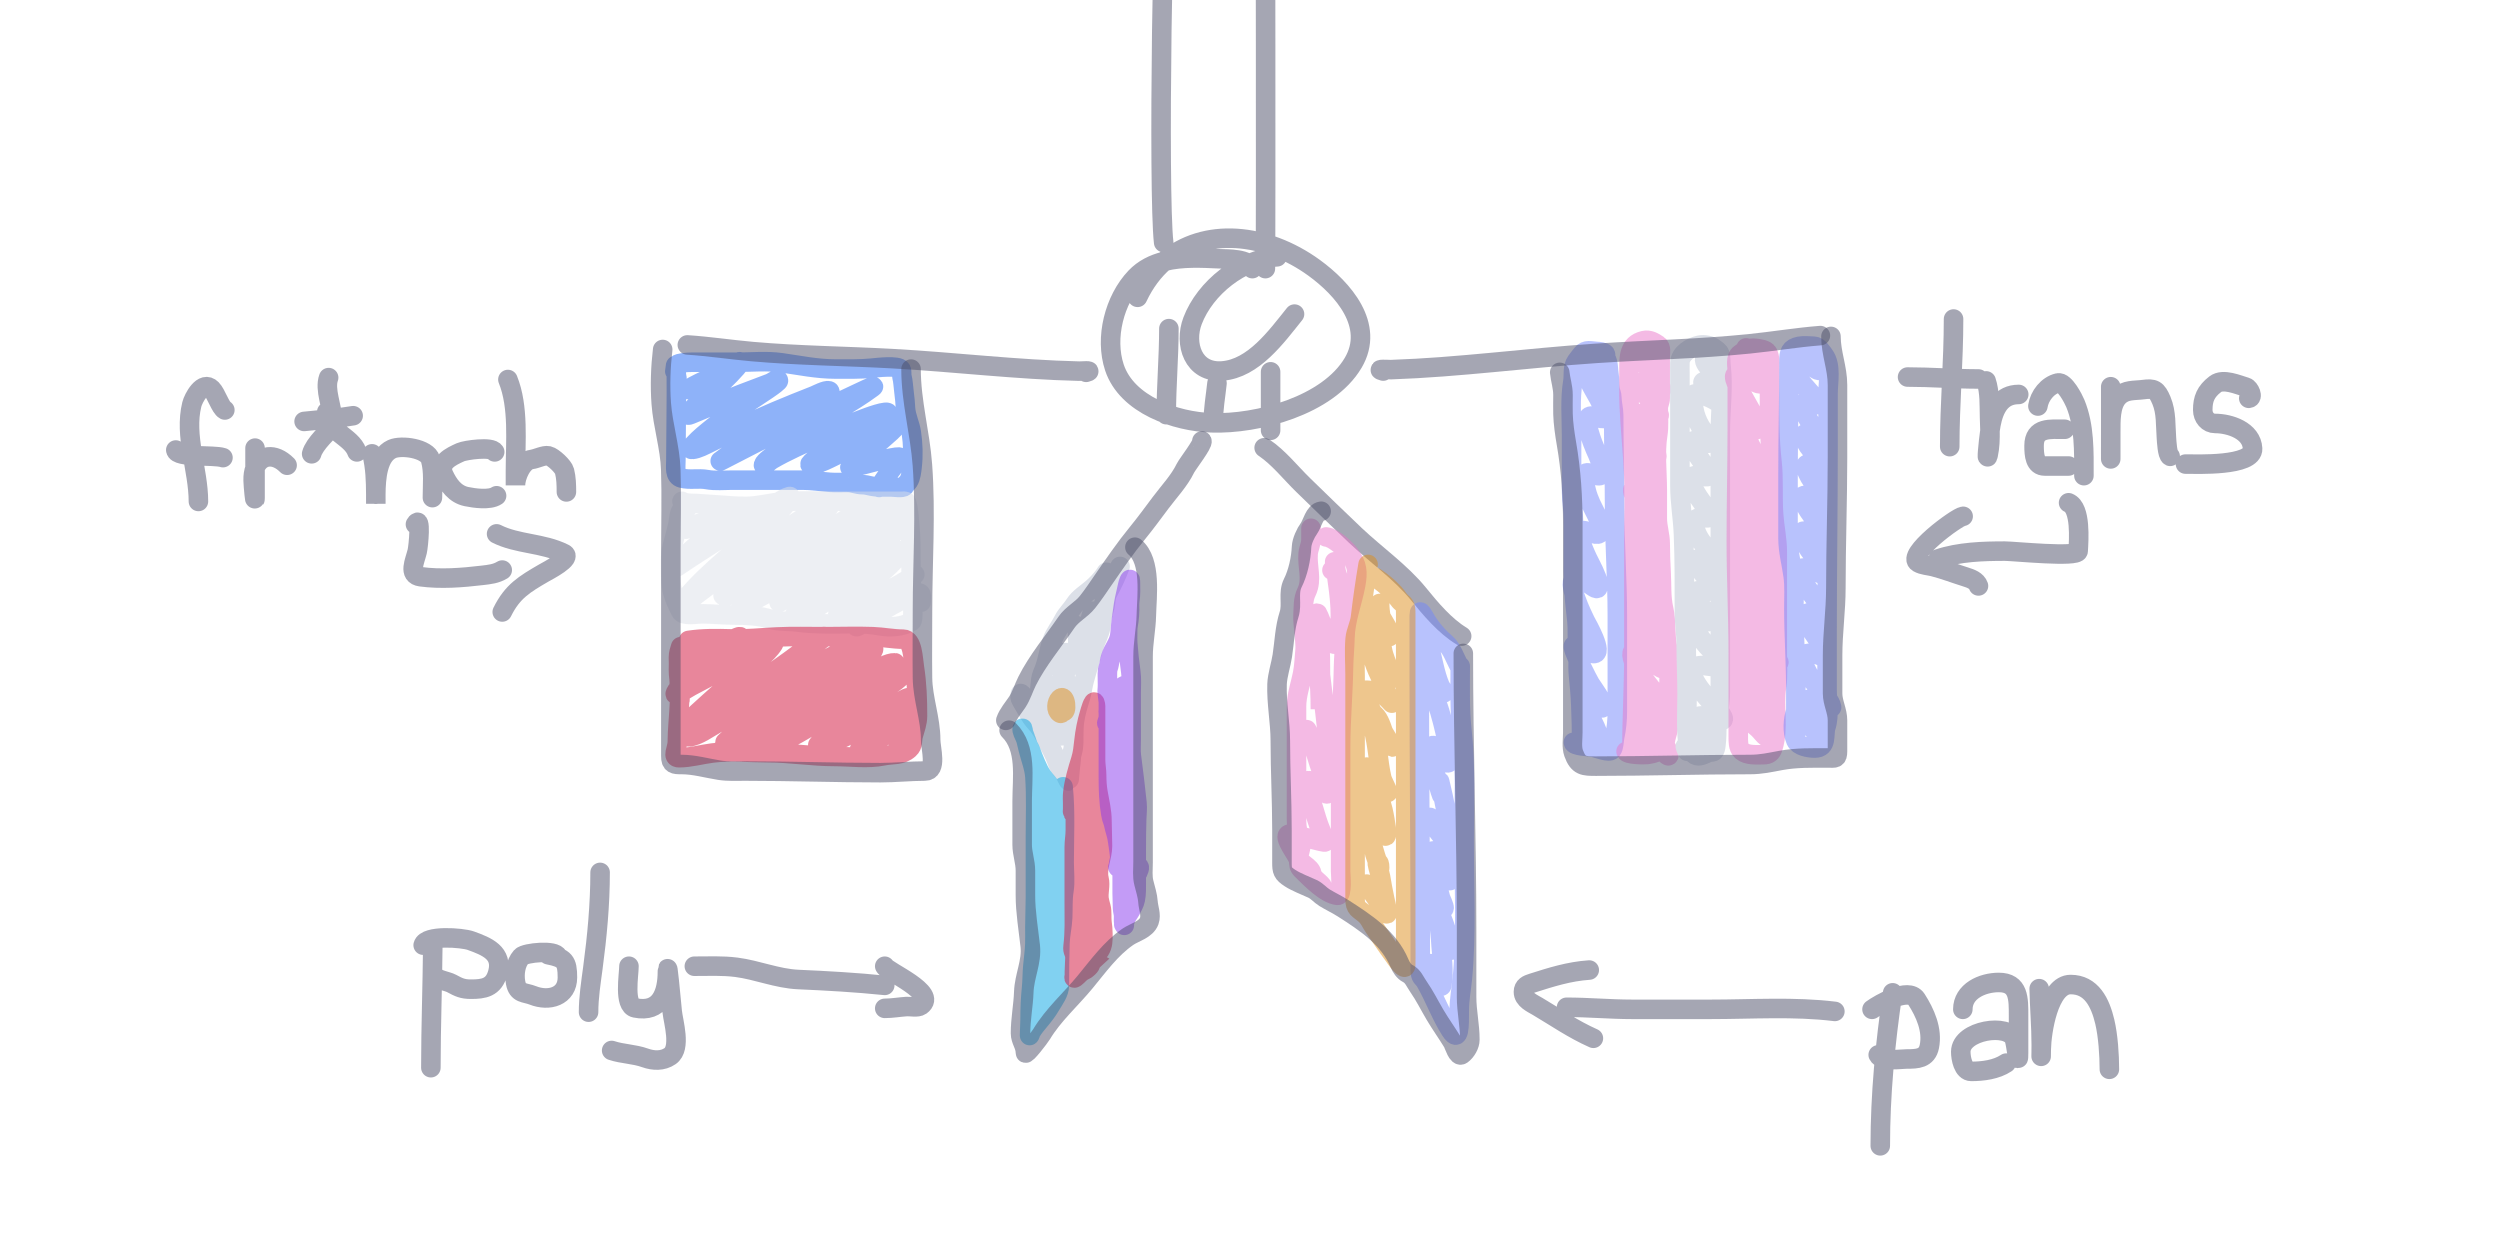 <svg width="384" height="192" viewBox="0 0 384 192" fill="none" xmlns="http://www.w3.org/2000/svg">
<g clip-path="url(#clip0_1082_227)">
<g filter="url(#filter0_d_1082_227)">
<path d="M103.653 57.033C103.737 56.128 103.794 55.942 103.832 56.263M103.832 56.263C103.857 56.482 103.874 56.938 103.883 57.562M103.832 56.263C103.904 56.067 104.047 55.919 104.3 55.852C105.189 55.62 106.056 55.64 106.961 55.64L113.128 55.64C115.384 55.64 117.771 55.399 120.014 55.717C122.809 56.114 125.485 56.684 128.329 56.684C130.195 56.684 132.053 56.727 133.911 56.549C134.549 56.488 138.034 56.047 138.424 56.781C138.55 57.019 138.461 57.551 138.532 57.826C138.736 58.608 138.731 59.35 138.847 60.148C138.968 60.98 139.036 61.904 139.089 62.74C139.169 63.982 139.799 65.191 139.979 66.436C140.235 68.197 140.3 69.925 140.096 71.698C140.018 72.377 139.924 73.343 139.539 73.923C139.353 74.203 139.087 74.397 138.928 74.697C138.749 75.032 137.139 74.794 136.824 74.794C135.76 74.794 134.686 74.872 133.669 74.629C133.26 74.531 132.884 74.445 132.455 74.445C131.655 74.445 130.97 74.097 130.19 74.097C129.31 74.097 128.415 74.148 127.538 74.087C126.082 73.986 124.713 73.749 123.232 73.749L112.481 73.749C111.209 73.749 109.851 73.894 108.597 73.662C107.31 73.423 105.973 73.765 104.696 73.439C103.554 73.148 103.815 71.731 103.815 70.789C103.815 67.735 103.931 60.625 103.883 57.562M103.832 56.263C103.702 56.611 103.794 57.11 103.883 57.562M103.883 57.562C103.92 57.746 103.956 57.922 103.976 58.077M105.612 59.833C106.826 59.049 108.136 58.501 109.431 57.88C110.785 57.231 112.069 56.187 113.422 55.607C114.468 55.16 112.136 57.567 111.3 58.359C109.532 60.033 107.463 61.468 105.901 63.364C105.486 63.867 105.697 63.829 106.153 63.645C107.274 63.194 108.384 62.712 109.503 62.256C112.392 61.079 115.296 59.958 118.217 58.875C118.66 58.711 119.531 57.975 119.572 58.462C119.579 58.553 119.474 58.616 119.409 58.678C119.007 59.063 118.372 59.498 117.942 59.792L117.91 59.814C115.089 61.746 112.181 63.479 109.503 65.636C108.491 66.452 107.433 67.291 106.551 68.265C106.517 68.303 105.754 69.092 106.343 69.035C107.239 68.949 108.235 68.382 109.025 68.002C110.479 67.303 111.893 66.517 113.341 65.805C117.174 63.921 121.108 62.322 125.071 60.763C125.434 60.62 126.801 59.879 127.319 60.021C127.984 60.203 126.199 60.854 125.595 61.195C121.552 63.474 117.498 65.723 113.738 68.491C112.813 69.172 111.901 69.875 110.975 70.557C110.686 70.769 110.339 70.981 110.957 70.66C117.752 67.127 124.591 63.721 131.527 60.5C131.548 60.49 134.9 58.86 134.019 59.514C130.657 62.011 126.857 63.853 123.455 66.312C121.957 67.394 120.497 68.545 119.066 69.721C118.829 69.916 117.406 70.878 117.278 71.364C117.148 71.86 118.139 70.857 118.569 70.603C119.726 69.924 120.929 69.33 122.136 68.754C125.591 67.103 129.118 65.626 132.701 64.303C132.85 64.248 136.657 62.772 136.421 63.551C136.267 64.061 135.589 64.554 135.223 64.82L135.211 64.829C133.814 65.844 132.264 66.616 130.751 67.42C128.769 68.474 126.252 69.445 124.592 71.045C124.007 71.609 124.991 71.374 125.161 71.327C126.198 71.04 127.185 70.545 128.15 70.068C130.994 68.664 133.756 67.09 136.584 65.655C136.87 65.51 137.155 65.361 137.451 65.242C137.816 65.094 137.901 65.1 137.668 65.42C137.203 66.058 136.55 66.587 135.97 67.101C134.407 68.486 132.831 69.866 131.238 71.214C130.83 71.559 130.007 71.984 131.04 71.758C133.254 71.276 135.424 70.559 137.668 70.219C138.905 70.031 137.874 70.903 137.487 71.383C136.594 72.492 135.802 73.673 135.031 74.876" stroke="#1E66F5" stroke-opacity="0.5" stroke-width="3" stroke-linecap="round"/>
</g>
<g filter="url(#filter1_d_1082_227)">
<path d="M104.743 77C105.376 77.409 106.443 77.29 107.148 77.346C108.521 77.455 109.897 77.522 111.27 77.626C112.838 77.745 114.416 77.873 115.985 77.691C117.618 77.501 119.225 77.08 120.87 77.011C124.19 76.872 127.53 77 130.852 77L138.496 77C138.683 77 139.154 76.907 139.24 77.151C139.573 78.093 139.648 79.667 139.746 80.689C140.102 84.433 139.752 88.229 140.118 91.951C140.152 92.298 140.366 95.23 140.032 95.446C138.683 96.317 136.656 96.411 135.137 96.125C132.441 95.617 129.681 95.882 126.959 95.834C125.459 95.808 123.838 95.748 122.349 95.543C120.972 95.353 119.667 95.523 118.313 95.1C116.581 94.561 114.678 94.475 112.893 94.475C111.166 94.475 109.475 94.281 107.749 94.281C107.013 94.281 104.928 94.695 104.533 93.892C103.627 92.048 103.026 90.735 103.026 88.542C103.026 86.973 102.88 85.326 103.283 83.807C103.565 82.746 103.856 81.766 104.094 80.689C104.389 79.359 104.186 77.971 105.602 77.971M105.353 81.288C106.6 80.322 108.85 80.135 110.289 79.783C111.448 79.5 112.591 79.16 113.745 78.859C115.479 78.406 113.443 79.47 113.016 79.719C109.762 81.615 106.206 83.938 103.721 87.029C103.673 87.089 103.617 87.299 103.683 87.266C103.822 87.195 104.716 86.58 104.72 86.578C106.927 85.094 109.175 83.683 111.412 82.256C113.581 80.872 115.774 79.545 117.98 78.235C118.912 77.682 120.19 76.549 121.244 76.268C121.81 76.117 120.727 77.467 120.303 77.913C118.032 80.306 115.422 82.353 112.977 84.513C110.878 86.368 108.739 88.195 106.794 90.254C106.29 90.787 105.669 91.511 105.2 92.103C104.938 92.434 104.114 93.178 104.508 93.178C105.117 93.178 106.562 91.655 106.976 91.34C109.898 89.116 112.858 86.95 115.819 84.793L115.886 84.744C118.45 82.877 121.021 81.004 123.693 79.332C124.767 78.66 126.161 77.588 127.418 77.354C127.872 77.269 127.03 78.32 126.689 78.665C124.742 80.638 122.341 82.127 120.207 83.826C118.042 85.549 115.896 87.304 113.745 89.05C113.68 89.103 110.567 91.897 110.596 91.91C111.055 92.115 113.005 90.634 113.323 90.448C116.419 88.635 119.417 86.642 122.406 84.621C124.624 83.121 126.87 81.689 129.127 80.267C130.296 79.531 131.465 78.608 132.699 78.01C133.179 77.777 132.028 78.921 131.614 79.278C128.836 81.676 125.81 83.752 122.848 85.847C120.525 87.489 118.167 89.071 115.915 90.835C115.817 90.912 113.224 93.088 113.966 92.909C115.368 92.573 116.783 91.693 118.047 90.985C121.339 89.142 124.454 86.934 127.533 84.686C129.575 83.195 131.603 81.687 133.679 80.256C134.429 79.739 135.74 78.451 136.694 78.364C137.108 78.326 136.366 79.252 136.06 79.568C134.071 81.624 131.81 83.376 129.55 85.029C127.482 86.542 125.337 87.911 123.241 89.373C122.213 90.09 120.301 91.057 119.679 92.34C119.398 92.921 120.773 91.837 121.292 91.523C123.842 89.98 126.382 88.42 128.907 86.825C131.933 84.913 134.902 82.916 137.855 80.869C140.141 79.285 134.065 85.189 131.854 86.9C131.046 87.526 121.191 94.201 121.772 95.178C122.231 95.948 130.823 89.568 131.585 89.072C133.211 88.013 134.842 86.971 136.444 85.868C136.754 85.654 137.945 84.505 138.384 84.556C138.979 84.627 137.738 85.702 137.308 86.169C135.72 87.895 133.778 89.165 132.027 90.663C130.928 91.603 129.904 92.642 129.041 93.856C128.786 94.214 128.319 94.853 129.051 94.425C132.441 92.441 136.103 91.098 139.44 88.996C139.501 88.957 140.632 88.15 140.515 88.244C139.743 88.868 139.013 89.555 138.239 90.179C137.859 90.486 131.066 95.81 131.528 96.253C131.693 96.411 132.965 95.42 133.007 95.393C134.692 94.313 136.405 93.277 138.163 92.35C139.086 91.864 140.045 91.368 141.043 91.103C141.733 90.921 141.475 92.024 141.475 92.512" stroke="#DCE0E8" stroke-opacity="0.5" stroke-width="3" stroke-linecap="round"/>
</g>
<g filter="url(#filter2_d_1082_227)">
<path d="M105.762 98.369C107.963 98.035 110.154 98.075 112.37 98.135C114.691 98.197 116.987 97.946 119.303 97.837C121.763 97.72 124.235 97.794 126.696 97.794C129.172 97.794 131.589 97.702 134.07 97.794C135.646 97.852 137.171 98.177 138.763 98.177C140.183 98.177 140.246 101.178 140.448 102.479C140.842 105.01 140.927 107.397 140.927 109.965C140.927 111.028 140.553 111.979 140.276 112.979C140.056 113.772 140.315 114.439 139.634 115.045C138.445 116.102 137.197 115.788 135.689 116.099C133.317 116.587 130.58 116.195 128.171 116.195C124.746 116.195 121.344 115.62 117.915 115.62C115.081 115.62 112.253 115.304 109.42 115.662C107.714 115.879 106.01 116.387 104.297 116.387C103.11 116.387 104.037 115.009 104.037 113.971C104.037 112.193 104.297 109.83 104.381 107.76C104.631 107.244 104.159 105.928 104.297 105.344C104.442 104.73 104.178 103.558 104.21 102.929C104.256 102.044 104.21 101.868 104.21 100.957C104.21 100.343 104.387 99.89 104.555 99.327M106.029 101.829C105.475 101.672 108.595 99.902 108.798 99.808C109.985 99.254 111.197 98.779 112.399 98.27C112.469 98.24 114.271 97.35 113.484 98.05C110.987 100.271 108.151 101.849 105.748 104.256C105.189 104.816 104.136 105.624 103.763 106.409C103.359 107.261 105.39 105.814 106.164 105.41C109.934 103.438 113.67 101.378 117.434 99.39C117.876 99.157 119.106 98.43 118.828 98.885C117.75 100.648 115.502 102.024 114.036 103.312C113.278 103.976 104.286 111.842 104.557 112.088C105.069 112.553 107.685 110.643 108.023 110.441C110.882 108.726 113.64 106.805 116.398 104.893L116.546 104.791C118.659 103.327 120.771 101.863 122.836 100.313C123.806 99.585 124.799 98.652 125.857 98.083C129.459 96.148 119.31 103.263 115.846 105.498C113.431 107.056 111.01 108.63 108.682 110.353C107.986 110.867 107.16 111.512 106.513 112.132C106.225 112.408 105.478 113.204 105.854 113.176C107.185 113.075 108.928 111.758 110.076 111.133C113.871 109.065 117.581 106.799 121.326 104.619C121.796 104.345 129.87 99.306 130.156 99.895C130.629 100.869 123.037 105.668 122.836 105.805C119.039 108.396 114.781 110.741 111.373 113.999C110.969 114.386 112.366 113.572 112.825 113.274C116.152 111.124 119.432 108.877 122.749 106.706C125.912 104.635 129.068 102.547 132.237 100.489C132.672 100.206 135.248 98.654 133.699 100.467C132.275 102.133 130.403 103.365 128.645 104.509C125.743 106.398 122.768 108.152 119.845 110.001C117.693 111.362 111.316 115.527 113.61 114.505C114.719 114.01 115.788 113.156 116.824 112.506C120.029 110.493 123.266 108.557 126.593 106.816C129.002 105.555 131.43 104.312 133.893 103.191C134.823 102.767 136.41 101.753 137.475 101.807C137.592 101.813 135.61 103.489 135.597 103.498C133.033 105.256 130.243 106.544 127.571 108.068C125.417 109.296 123.265 110.565 121.2 111.978C120.431 112.505 118.728 113.391 118.286 114.395C117.954 115.147 119.765 114.125 120.445 113.791C123.218 112.427 125.863 110.712 128.549 109.144C130.806 107.827 133.055 106.496 135.287 105.124C135.969 104.705 136.809 104.184 137.514 103.784C137.93 103.548 138.892 102.702 138.821 103.224C138.721 103.963 136.79 105.18 136.362 105.519C134.225 107.214 131.979 108.719 129.885 110.484C128.649 111.526 127.436 112.624 126.264 113.758C126.203 113.816 125.057 114.766 125.857 114.593C129.751 113.749 133.569 111.083 136.923 108.826C137.668 108.325 138.625 107.414 139.489 107.156C139.739 107.082 138.577 109.09 138.501 109.188C136.749 111.465 134.547 113.1 132.334 114.724C130.916 115.766 135.434 113.2 136.972 112.407C138.332 111.705 138.116 111.483 139.489 110.812C140.069 110.529 136.82 108.8 136.575 109.46C136.375 109.998 138.195 111.591 137.852 111.957L138.066 112.979C136.915 114.209 139.184 113.642 138.066 114.911C136.573 116.605 138.813 115.093 139.489 114.68" stroke="#D20F39" stroke-opacity="0.5" stroke-width="3" stroke-linecap="round"/>
</g>
<g filter="url(#filter3_d_1082_227)">
<path d="M241.675 114.021C241.675 114.611 244.152 114.667 244.76 114.797C245.247 114.9 247.176 115.674 247.579 115.188C247.915 114.783 247.903 113.733 248.008 113.238C248.294 111.903 248.422 110.637 248.422 109.272C248.422 104.352 248.422 99.431 248.422 94.511C248.422 88.986 248.001 83.511 248.001 77.998C248.001 73.254 247.86 68.503 247.86 63.754C247.86 62.831 247.579 61.936 247.579 61.021C247.579 60.572 247.386 60.256 247.313 59.828C247.19 59.096 247.282 58.335 247.149 57.606C247.001 56.788 247.102 55.782 246.673 55.053C246.541 54.829 246.698 54.542 246.564 54.337C246.378 54.053 245.56 53.998 245.221 53.979C244.345 53.927 243.562 53.637 243.003 54.363C242.706 54.749 242.388 55.136 242.105 55.537C241.498 56.396 241.755 57.621 241.597 58.561C241.133 61.321 241.394 64.204 241.394 66.99C241.394 69.837 241.394 72.684 241.394 75.531C241.394 76.954 241.675 78.334 241.675 79.762C241.675 81.066 241.675 82.371 241.675 83.675C241.675 86.422 241.599 89.17 241.847 91.911C241.955 93.104 242.108 94.288 242.222 95.472C242.338 96.679 242.217 97.891 242.347 99.1C242.51 100.624 242.302 102.167 242.456 103.695C242.606 105.19 242.744 106.677 242.807 108.178C242.892 110.185 242.94 112.183 242.94 114.193C242.94 114.781 242.94 113.671 242.94 113.543C242.94 112.83 242.727 112.666 243.503 113.092C243.815 113.264 245.569 114.555 245.603 114.16C245.677 113.314 245.401 112.481 245.049 111.7C244.295 110.027 243.329 108.45 242.831 106.699C242.817 106.649 242.49 105.794 242.776 106.122C243.386 106.823 244.308 107.351 245.025 107.973C245.12 108.054 246.214 109.153 246.142 108.576C245.983 107.294 244.974 106.142 244.276 105.042C244.085 104.742 241.163 99.25 241.738 99.153C242.076 99.095 242.812 99.567 243.073 99.697C243.562 99.939 244.173 100.351 244.76 100.393C246.446 100.512 243.714 95.775 243.534 95.426C243.241 94.86 240.266 88.762 242.128 88.933C242.926 89.007 243.715 89.478 244.33 89.882C244.423 89.943 245.303 90.679 245.439 90.28C245.605 89.795 245.4 89.144 245.228 88.688C244.742 87.396 243.995 86.184 243.456 84.908C243.082 84.024 242.714 83.046 242.581 82.11C242.46 81.256 243.368 81.448 244.002 81.698C245.075 82.123 246.043 82.434 245.861 81.009C245.696 79.721 244.918 78.584 244.377 77.395C243.795 76.113 243.42 74.811 243.37 73.436C243.312 71.832 244.582 73.101 245.611 73.078C246.97 73.046 245.21 69.406 245.049 69.046C244.828 68.554 242.899 63.984 244.377 63.906C244.9 63.878 246.466 64.684 246.454 64.045C246.419 62.067 244.874 60.294 244.088 58.488C243.983 58.246 243.553 57.56 243.643 57.281C243.684 57.153 243.919 57.404 244.057 57.467C244.463 57.652 244.865 57.861 245.283 58.024C246.235 58.395 245.289 56.678 245.189 56.446C244.908 55.789 244.664 55.135 244.486 54.456" stroke="#7287FD" stroke-opacity="0.5" stroke-width="3" stroke-linecap="round"/>
</g>
<g filter="url(#filter4_d_1082_227)">
<path d="M249.764 115.413C249.837 115.912 252.518 115.957 253.027 115.894C253.913 115.785 254.999 115.433 255.542 114.84C255.808 114.55 255.73 114.304 255.767 113.95C255.838 113.249 256.14 112.576 256.241 111.878C256.555 109.722 256.358 107.473 256.358 105.303C256.358 103.369 256.546 101.365 256.133 99.456C255.711 97.503 255.998 95.488 255.542 93.552C255.12 91.761 255.251 89.824 255.15 87.995C255.068 86.492 255.009 85.007 255.009 83.498C255.009 82.193 254.559 80.936 254.559 79.624L254.559 75.332C254.559 72.518 254.191 69.52 254.634 66.735C254.843 65.426 254.709 64.046 254.709 62.726C254.709 62.112 255.009 61.765 255.009 61.121L255.009 54.709C255.009 54.222 255.213 53.331 254.693 52.983C254.038 52.547 253.358 52.107 252.461 52.319C250.142 52.866 250.213 54.99 250.213 56.646C250.213 58.497 250.166 60.354 250.247 62.203C250.405 65.826 250.793 69.435 250.954 73.056C251.103 76.409 250.963 79.789 250.963 83.145L250.963 100.651C250.963 105.495 250.663 110.31 250.663 115.159M251.862 111.213C252.39 112.761 253.738 113.863 255.001 115.024C255.083 115.1 256.122 116.202 256.291 116.092C256.649 115.86 255.514 114.08 255.409 113.9C254.128 111.705 252.606 109.565 251.928 107.155C251.794 106.677 252.881 107.391 252.961 107.438C254.008 108.052 255.021 108.734 255.991 109.432C256.202 109.583 256.856 110.266 257.19 110.266C257.274 110.266 257.193 110.118 257.157 110.054C256.829 109.462 256.334 108.913 255.891 108.385C254.473 106.693 252.924 105.056 251.812 103.196C251.365 102.448 250.526 101.172 250.696 100.269C250.757 99.944 254.179 102.028 254.526 102.249C254.636 102.318 255.695 103.082 255.733 102.623C255.806 101.763 255.262 100.838 254.792 100.113C253.579 98.241 251.705 96.32 251.445 94.118C251.378 93.543 252.433 94.51 252.561 94.599C253.32 95.12 254.036 95.662 254.751 96.225C255.03 96.444 255.176 96.436 255.117 96.062C254.945 94.967 254.108 93.989 253.477 93.057C252.689 91.892 252.089 90.74 251.729 89.43C251.656 89.166 251.17 88.057 251.962 88.264C252.269 88.344 254.766 89.702 254.842 89.409C255.307 87.633 252.926 85.471 252.195 83.937C251.885 83.286 251.647 82.613 251.504 81.922C251.367 81.263 251.632 81.408 252.166 81.701L252.195 81.717C252.471 81.868 254.605 83.439 254.676 83.159C255.008 81.856 253.22 80.385 252.553 79.376C252.354 79.075 250.139 75.134 250.996 74.972C251.867 74.807 252.875 75.709 253.743 75.806C255.2 75.969 253.104 73.051 252.977 72.851C252.674 72.371 251.139 69.888 251.745 69.309C252.016 69.05 253.889 70.054 254.243 70.221C254.981 70.569 253.897 68.186 253.81 68.043C253.042 66.776 251.979 65.204 252.012 63.73C252.037 62.56 256.365 65.615 254.293 62.648C253.455 61.449 252.364 60.345 251.928 58.965C251.698 58.234 254.523 59.527 254.792 59.672C255.895 60.263 254.692 58.966 254.468 58.682C253.87 57.926 253.364 57.13 252.944 56.292C252.849 56.103 252.375 55.41 252.495 55.182C252.661 54.865 254.601 55.924 254.942 55.699C255.24 55.502 254.218 54.288 254.11 54.15C253.674 53.595 253.397 53.178 253.211 52.545" stroke="#EA76CB" stroke-opacity="0.5" stroke-width="3" stroke-linecap="round"/>
</g>
<g filter="url(#filter5_d_1082_227)">
<path d="M258.863 114.653C258.904 114.828 259.261 115.939 259.277 115.173C259.293 114.404 259.193 113.661 259.147 112.897C259.021 110.826 259.139 108.719 259.139 106.645C259.139 104.065 259.001 101.492 259.001 98.913C259.001 97.279 258.725 95.726 258.725 94.1C258.725 90.078 258.75 86.034 258.58 82.017C258.474 79.526 258.036 77.087 258.036 74.595L258.036 57.352C258.036 56.801 258.015 56.247 258.036 55.697C258.089 54.289 259.713 53.312 261.008 53.023C261.72 52.864 262.835 53.066 263.336 53.514C263.669 53.812 264.002 53.911 264.163 54.367C264.347 54.886 264.284 55.571 264.347 56.116C264.741 59.51 264.24 63.043 264.24 66.45L264.24 106.429C264.24 108.395 263.689 110.341 263.689 112.311C263.689 112.945 263.63 114.461 263.456 115.036C263.234 115.77 262.974 115.304 262.172 115.693C261.522 116.009 260.701 116.372 260.135 115.795C259.425 115.071 259.69 113.735 259.69 112.832M259.828 112.181C260.604 112.861 261.617 113.273 262.57 113.684C263.368 114.028 263.406 113.676 263.045 112.933C262.598 112.013 261.779 111.327 261.161 110.519C260.503 109.658 261.665 110.024 262.264 110.158C262.854 110.289 263.937 110.838 264.546 110.649C265.314 110.411 263.121 108.209 263.107 108.192C262.089 107.001 257.413 102.078 261.713 102.223C262.054 102.234 264.047 102.721 264.072 102.02C264.108 101.001 262.886 99.969 262.264 99.274C261.933 98.905 259.022 95.469 260.012 94.967C260.462 94.739 262.301 95.646 262.417 95.473C262.914 94.731 261.326 93.213 260.962 92.698C260.739 92.382 259.829 90.853 260.732 90.747C261.009 90.714 263.37 91.071 263.382 91.05C263.84 90.265 261.74 88.402 261.376 87.827C260.881 87.046 259.683 85.641 261.376 85.832C261.546 85.852 263.448 86.395 263.352 85.948C263.182 85.163 262.248 84.394 261.774 83.78C261.017 82.8 260.393 81.783 260.265 80.557C260.148 79.434 261.044 79.496 262.011 79.538C263.061 79.583 262.961 79.283 262.333 78.389C261.362 77.006 260.234 75.695 259.79 74.053C259.503 72.99 260.224 72.981 261.192 73.099C261.96 73.193 262.738 73.537 262.325 72.47C261.792 71.093 260.585 70.091 260.127 68.633C259.825 67.67 259.947 67.551 260.939 67.766C261.253 67.833 262.955 68.555 262.578 67.635C262.262 66.864 261.587 66.207 261.169 65.482C260.699 64.668 260.365 63.808 260.196 62.895C260.08 62.27 259.937 61.545 259.997 60.907C260.068 60.151 261.128 60.573 261.575 60.712C262.375 60.962 263.106 61.301 263.796 61.753C263.961 61.861 264.376 62.185 264.34 61.998C264.277 61.673 263.76 61.359 263.528 61.167C262.998 60.73 262.523 60.271 262.134 59.715C261.954 59.457 261.171 58.632 261.804 58.595C262.116 58.576 263.658 58.87 263.742 58.551C264.011 57.538 260.779 55.561 262.172 54.685" stroke="#DCE0E8" stroke-width="3" stroke-linecap="round"/>
</g>
<g filter="url(#filter6_d_1082_227)">
<path d="M268.497 109.177C268.497 109.656 268.39 110.214 268.713 110.634C269.083 111.113 269.6 111.501 270.062 111.913C270.522 112.324 270.882 112.915 271.394 113.271C272.701 114.179 269.953 110.67 269.046 109.46C268.501 108.732 268.126 107.933 267.773 107.127C267.495 106.493 267.879 106.634 268.48 106.858C269.46 107.223 270.407 107.692 271.244 108.258C271.374 108.346 272.123 109.134 272.094 108.682C272.04 107.855 271.362 107.18 270.795 106.554C269.897 105.564 268.914 104.605 268.38 103.422C268.366 103.39 268.017 102.633 268.297 102.871C269.081 103.536 270.249 103.911 271.161 104.44C271.233 104.482 272.5 105.258 272.51 105.239C272.799 104.687 271.124 103.278 270.812 102.927C269.936 101.943 269.013 100.974 268.264 99.915C268.21 99.839 267.434 98.622 267.606 98.664C268.429 98.864 269.303 99.384 270.012 99.774C271.036 100.336 271.984 101.288 273.043 101.754C273.752 102.065 272.369 100.512 271.886 99.972C270.653 98.595 269.279 97.294 268.164 95.843C268.113 95.777 267.236 94.46 267.465 94.528C268.711 94.896 269.953 95.866 271.028 96.493C271.112 96.543 272.51 97.422 272.51 97.278C272.51 96.268 271.272 95.131 270.67 94.344C269.818 93.23 268.923 92.153 268.031 91.064C267.853 90.846 266.725 89.658 267.764 90.059C269.112 90.581 270.314 91.342 271.436 92.152C271.843 92.446 272.797 93.467 272.66 93.029C272.421 92.27 271.52 91.591 270.961 91.007C270.069 90.074 269.386 89.119 269.013 87.953C268.983 87.859 268.788 86.847 268.847 86.885L268.912 86.927C269.467 87.28 270.033 87.64 270.528 88.052C270.747 88.233 271.339 89.027 271.694 89.027C271.869 89.027 269.985 86.688 269.829 86.503C269.302 85.879 268.902 85.226 268.536 84.528M268.536 84.528C268.534 84.524 268.532 84.52 268.53 84.516C268.256 83.993 268.255 84.241 268.536 84.528ZM268.536 84.528C268.565 84.557 268.596 84.587 268.63 84.615C269.231 85.126 269.979 85.547 270.645 85.994C271.048 86.265 271.697 86.694 271.378 85.916C271.018 85.04 270.245 84.3 269.762 83.47C269.185 82.478 268.819 81.395 268.414 80.345C268.261 79.95 268.489 80.231 268.705 80.388C269.769 81.158 270.62 82.035 271.553 82.912C272.806 84.09 269.814 80.098 269.013 78.662C268.667 78.042 268.164 77.238 268.089 76.541C268.078 76.442 269.498 77.413 269.679 77.545C269.735 77.586 270.825 78.444 270.862 78.394C271.126 78.025 270.518 77.17 270.345 76.881C269.795 75.96 269.353 74.999 268.797 74.081C268.31 73.278 267.763 72.48 267.515 71.592C267.485 71.487 267.304 70.941 267.639 71.097C268.636 71.563 269.507 72.344 270.362 72.971C272.086 74.235 269.484 69.647 269.429 69.542C268.664 68.057 267.883 66.527 267.764 64.89C267.756 64.78 267.627 63.794 267.831 64.027C268.262 64.522 269.06 65.829 269.779 66.007C270.208 66.113 269.929 65.231 269.796 64.868C269.345 63.648 268.605 62.513 267.981 61.355C267.815 61.047 265.974 57.932 266.549 57.586C267.241 57.17 269.45 58.919 270.295 58.958C271.097 58.995 270.372 57.43 270.279 57.24C269.65 55.95 268.853 54.717 268.197 53.436M266.998 113.122C266.998 113.771 266.951 114.85 267.54 115.35C268.392 116.074 269.807 115.922 270.895 115.922C271.72 115.922 272.095 115.575 272.31 114.897C273.298 111.783 272.374 108.63 272.876 105.487C273.132 103.883 272.993 102.211 272.993 100.594L272.993 84.806C272.993 82.838 272.565 80.965 272.427 79.002C272.237 76.296 272.475 73.566 272.169 70.864C271.794 67.553 271.794 64.277 271.794 60.946L271.794 56.25C271.794 55.562 271.884 54.839 271.528 54.2C271.243 53.69 270.286 53.585 269.704 53.507C268.621 53.36 268.068 53.806 267.281 54.369C266.507 54.924 266.848 56.271 266.848 57.07L266.848 65.71C266.848 71.485 266.699 77.298 266.699 83.088C266.699 88.89 266.998 94.668 266.998 100.474L266.998 113.122Z" stroke="#EA76CB" stroke-opacity="0.5" stroke-width="3" stroke-linecap="round"/>
</g>
<g filter="url(#filter7_d_1082_227)">
<path d="M275.69 112.232C275.754 112.346 275.84 112.843 275.84 112.557L275.84 109.177M275.84 109.177L275.84 105.868C275.84 101.718 275.54 97.55 275.54 93.404C275.54 91.744 275.655 90.054 275.424 88.405C275.157 86.503 274.641 84.63 274.641 82.707L274.641 72.907C274.641 67.057 274.791 61.171 274.791 55.345C274.791 54.279 274.911 53.463 276.365 53.189C277.052 53.059 277.952 53.159 278.654 53.181C279.299 53.202 279.891 54.154 280.186 54.553C281.343 56.114 280.786 58.695 280.786 60.464L280.786 68.446C280.786 78.048 280.636 87.649 280.636 97.257L280.636 105.812C280.636 107.641 281.046 109.929 280.453 111.694C280.102 112.737 280.723 114.904 278.762 114.904C277.76 114.904 276.222 114.608 275.84 113.73C275.255 112.385 275.402 110.541 275.84 109.177ZM276.29 109.432C277.004 110.58 278.019 111.516 278.962 112.529C279.144 112.723 279.418 113.179 279.72 113.271C279.982 113.35 279.889 112.222 279.886 112.147C279.826 110.469 278.638 109.071 277.888 107.565C277.545 106.877 280.225 108.18 280.519 108.336C280.54 108.347 281.394 108.924 281.335 108.598C281.168 107.675 280.218 106.761 279.62 106.024C278.439 104.57 276.768 102.65 277.056 100.757C277.165 100.039 278.97 100.464 279.437 100.651C279.505 100.678 280.158 101.024 280.178 100.933C280.271 100.498 280.175 99.949 279.986 99.548C279.211 97.902 277.669 96.531 277.364 94.719C277.206 93.784 278.528 94.214 279.187 94.386C280.345 94.689 279.923 93.737 279.52 93.043C278.855 91.899 277.904 90.892 277.255 89.734C276.964 89.215 276.246 88.086 276.489 87.465C276.79 86.698 279.741 88.247 280.269 88.349C280.543 88.401 279.934 87.111 279.92 87.09C279.304 86.178 278.507 85.36 277.888 84.446C277.693 84.157 276.012 81.575 277.089 81.575C278.035 81.575 278.807 82.311 279.662 82.311C280.638 82.311 278.405 79.316 278.271 79.143C278.076 78.891 276.272 76.316 277.081 76.11C277.91 75.899 279.108 77.188 279.52 77.022C280.352 76.688 278.179 73.683 278.005 73.346C277.634 72.626 276.602 70.858 278.271 71.338C278.587 71.429 280.363 72.37 279.936 71.451C279.266 70.008 277.729 68.995 277.214 67.463C276.828 66.315 277.48 66.503 278.513 66.912C279.542 67.32 278.646 65.809 278.471 65.54C277.734 64.408 277.039 63.435 277.039 62.111C277.039 61.581 278.143 61.87 278.504 61.991C278.636 62.035 279.145 62.358 279.112 62.047C279.037 61.346 278.372 60.691 277.905 60.153C276.953 59.056 275.122 57.18 275.723 55.649C276.043 54.836 278.327 56.319 278.671 56.547C279.19 56.891 279.745 57.195 279.22 56.363C278.694 55.529 277.52 54.99 276.739 54.327" stroke="#7287FD" stroke-opacity="0.5" stroke-width="3" stroke-linecap="round"/>
</g>
<g filter="url(#filter8_d_1082_227)">
<path d="M212.462 56.995C211.052 56.617 213.416 56.785 213.657 56.776C224.167 56.415 234.615 54.986 245.105 54.281C252.956 53.754 260.835 53.61 268.669 52.816C272.328 52.445 275.949 51.831 279.613 51.547" stroke="#4C4F69" stroke-opacity="0.5" stroke-width="3" stroke-linecap="round"/>
</g>
<g filter="url(#filter9_d_1082_227)">
<path d="M166.831 57.19C168.122 56.844 165.962 57.013 165.742 57.008C156.15 56.782 146.623 55.615 137.053 55.086C129.89 54.69 122.698 54.633 115.553 54.002C112.216 53.708 108.916 53.198 105.573 52.98" stroke="#4C4F69" stroke-opacity="0.5" stroke-width="3" stroke-linecap="round"/>
</g>
<g filter="url(#filter10_d_1082_227)">
<path d="M196.16 39.445C190.676 39.788 185.104 44.201 183.175 49.285C181.836 52.812 183.252 57.313 187.733 56.979C192.55 56.62 196.082 51.668 198.838 48.244M192.36 41.262C191.885 39.678 188.474 39.801 187.33 39.749C184.667 39.627 181.561 39.447 178.819 40.149M178.819 40.149C177.161 40.573 175.636 41.32 174.422 42.597C171.158 46.032 169.667 51.901 171.173 56.441C173.087 62.211 180.61 64.752 186.084 64.942C193.139 65.188 203.971 62.304 207.85 55.728C211.247 49.971 206.283 44.353 201.841 41.128C194.489 35.791 185.029 34.772 178.819 40.149ZM178.819 40.149C177.207 41.545 175.814 43.373 174.733 45.669M179.541 50.476C179.541 54.889 179.14 59.28 179.14 63.696M186.93 58.866C186.715 60.889 186.351 62.86 186.351 64.898M195.164 57.108V66.1M178.74 37.256C177.87 29.678 178.568 -20.043 179.541 -27.5M194.363 41.262C194.461 31.775 194.363 -18.008 194.363 -27.5" stroke="#4C4F69" stroke-opacity="0.5" stroke-width="3" stroke-linecap="round"/>
</g>
<g filter="url(#filter11_d_1082_227)">
<path d="M172.04 87.003C171.507 88.396 170.883 89.732 170.164 91.036C169.833 91.636 169.858 92.504 169.71 93.175C169.592 93.71 169.411 94.228 169.305 94.765C169.195 95.327 169.174 95.905 169.051 96.463C168.837 97.436 168.335 98.335 168.025 99.275C167.81 99.924 167.689 100.616 167.48 101.273C167.147 102.32 166.862 103.367 166.562 104.426C166.321 105.278 166.235 106.147 165.99 106.996C165.623 108.265 165.226 109.439 165.045 110.757C164.947 111.471 164.927 112.163 164.927 112.883C164.927 113.577 164.944 114.273 164.841 114.963C164.779 115.377 164.624 115.768 164.564 116.185C164.512 116.54 164.536 116.898 164.477 117.252C164.357 117.972 164.333 118.656 164.255 119.378C164.251 119.416 164.205 119.968 164.173 119.977C164.1 119.997 163.642 118.977 163.583 118.887C163.263 118.403 162.83 118.006 162.574 117.479C162.423 117.166 162.32 116.838 162.193 116.516C161.899 115.774 161.533 115.096 161.166 114.39C160.549 113.204 160.032 112.027 159.113 111.025C158.166 109.992 157.551 108.716 156.838 107.528C156.661 107.233 156.638 106.883 156.733 106.56C156.831 106.23 157.86 107.881 157.969 108.041C158.039 108.144 158.785 109.39 158.895 109.095C159.073 108.621 159.206 108.112 159.368 107.623C159.703 106.606 159.764 105.444 159.867 104.385C159.918 103.861 160.248 103.191 160.431 102.695C160.944 101.302 161.107 99.798 161.621 98.403C162.052 97.232 162.822 96.326 163.374 95.224C163.8 94.371 164.555 93.682 165.072 92.871C165.772 91.775 166.867 91.16 167.82 90.318C168.518 89.702 169.082 89.098 169.632 88.347C169.908 87.972 169.996 87.554 169.996 88.265C169.996 89.266 170.042 90.25 169.85 91.236C169.79 91.549 169.087 95.42 168.406 95.16C167.991 95.001 168.195 93.949 167.902 93.884C167.725 93.844 167.068 96.732 166.976 97.137L166.971 97.158C166.92 97.384 166.572 99.149 166.194 98.294C165.945 97.73 165.962 97.085 165.745 96.504C165.526 95.921 165.499 95.885 165.499 96.527C165.499 97.987 165.717 99.671 165.299 101.092L165.294 101.112C165.126 101.681 164.826 102.703 164.173 102.036C163.278 101.122 163.21 99.948 163.21 98.748V98.766C163.21 99.665 163.22 100.561 163.328 101.455C163.507 102.932 163.785 104.468 163.578 105.961C163.567 106.039 163.518 106.609 163.415 106.265C163.391 106.187 163.372 106.108 163.356 106.027M163.356 106.027C163.287 105.684 163.279 105.321 163.283 104.963M163.356 106.027C163.337 105.672 163.311 105.317 163.283 104.963M163.356 106.027C163.361 106.126 163.365 106.225 163.369 106.324C163.371 106.376 163.347 106.751 163.296 107.205M163.283 104.963C163.285 104.742 163.292 104.523 163.292 104.312C163.292 103.318 163.249 102.347 163.097 101.364C163.053 101.083 163.047 100.876 163.047 101.292C163.047 102.526 163.183 103.742 163.283 104.963ZM163.296 107.205C163.205 108.025 163.028 109.104 162.765 109.022C162.078 108.806 161.804 107.312 161.593 106.742C161.523 106.552 161.16 106.156 161.166 105.988C161.18 105.591 161.625 105.381 161.934 105.239C162.476 104.988 163.187 106.825 163.278 107.142C163.284 107.163 163.29 107.184 163.296 107.205ZM163.296 107.205C163.596 108.302 163.486 109.577 163.533 110.707C163.548 111.076 163.537 111.446 163.537 111.815C163.537 112.466 163.175 113.711 162.602 112.574C162.299 111.974 162.02 111.479 161.884 110.811C161.773 110.269 161.619 109.729 161.475 109.195C161.358 108.759 161.145 108.482 160.839 108.177" stroke="#DCE0E8" stroke-width="3" stroke-linecap="round"/>
</g>
<g filter="url(#filter12_d_1082_227)">
<path d="M163.292 120.849C163.675 124.677 163.455 128.609 163.455 132.458C163.455 133.861 163.647 135.425 163.419 136.809C163.195 138.17 163.29 139.573 163.228 140.952C163.169 142.272 162.846 143.576 162.806 144.889C162.74 147.044 162.719 149.194 162.719 151.353C162.719 152.478 161.924 153.488 161.375 154.423C160.856 155.307 160.31 156.009 159.658 156.785C159.246 157.275 158.758 157.87 158.427 158.42C158.353 158.543 158.141 159.176 158.141 159.047C158.141 158.221 158.223 157.402 158.223 156.576C158.223 154.944 158.284 153.366 158.45 151.743C158.563 150.638 158.543 149.534 158.641 148.432C158.744 147.277 158.918 146.151 158.954 144.98C158.981 144.135 158.959 143.287 158.959 142.441C158.959 140.903 159.041 139.375 159.041 137.836C159.041 134.735 159.041 131.635 159.041 128.534C159.041 125.479 159.173 122.385 158.963 119.341C158.863 117.882 158.287 116.501 157.941 115.085C157.743 114.274 157.575 113.399 157.242 112.633C157.139 112.396 157.13 111.662 157.015 111.892C156.884 112.155 157.314 112.969 157.424 113.219C157.581 113.578 157.73 113.913 157.832 114.291C157.92 114.613 158.159 114.915 158.277 115.235C158.541 115.948 158.811 116.658 159.122 117.352C159.406 117.983 159.67 118.572 160.058 119.15C160.551 119.886 161.238 120.527 161.661 121.303C161.826 121.605 162.271 121.653 162.515 121.876C162.675 122.022 162.858 122.181 162.992 122.352C163 122.363 162.342 122.029 162.229 121.944C162.088 121.837 160.704 120.673 160.653 121.063C160.553 121.822 160.919 122.741 161.121 123.456C161.319 124.161 161.498 124.904 161.62 125.627C161.694 126.06 161.746 126.508 161.802 126.944C161.868 127.46 161.74 127.005 161.638 126.79C161.412 126.312 161.042 125.917 160.748 125.482C160.742 125.473 160.338 124.913 160.321 124.973C160.262 125.191 160.535 125.37 160.635 125.573C160.824 125.956 160.957 126.343 161.075 126.754C161.396 127.867 161.719 128.983 161.929 130.124C161.974 130.365 162.467 132.046 161.843 131.945C161.417 131.876 161.2 131.505 160.857 131.296C160.678 131.186 160.757 131.93 160.757 131.995C160.757 132.851 160.823 133.658 161.084 134.479C161.307 135.178 161.465 135.822 161.489 136.56C161.511 137.26 161.717 138.02 160.875 138.14C160.112 138.249 160.246 138.454 160.267 139.235C160.296 140.331 160.586 141.403 160.676 142.496C160.741 143.286 160.757 144.075 160.757 144.867C160.757 145.463 160.786 145.904 160.512 146.438C160.347 146.761 159.898 147.034 159.794 147.356C159.691 147.679 160.239 147.973 160.349 148.237C161.084 150.002 160.932 152.01 159.776 153.551" stroke="#04A5E5" stroke-opacity="0.5" stroke-width="3" stroke-linecap="round"/>
</g>
<g filter="url(#filter13_d_1082_227)">
<path d="M165.172 122.566C165.172 124.216 165.172 125.866 165.172 127.517C165.172 128.379 165.009 129.216 165.009 130.083C165.009 130.946 165.009 131.809 165.009 132.672C165.009 134.729 165.009 136.787 165.009 138.844C165.009 141.012 165.096 143.185 164.827 145.339C164.71 146.272 165.11 146.184 165.11 147.137C165.11 147.831 165.028 148.533 165.028 149.235C165.028 149.435 165.028 149.635 165.028 149.835C165.028 149.965 164.898 150.225 165.028 150.225C165.166 150.225 165.739 149.626 165.85 149.526C166.609 148.843 166.443 149.291 167.189 148.591C167.698 148.114 167.384 147.975 167.902 147.5C167.297 147.138 168.629 146.471 168.914 146.011C169.436 145.17 169.405 144.426 169.405 143.445C169.405 142.835 169.336 142.256 169.259 141.651C169.165 140.904 169.3 140.051 169.109 139.33C168.998 138.908 168.876 138.53 168.814 138.09C168.671 137.074 169.068 136.006 168.814 135C168.408 133.391 169.342 131.608 169.342 129.96C169.342 128.662 169.26 127.361 169.26 126.072C169.26 124.583 168.896 123.159 168.647 121.712C168.5 120.86 168.443 119.951 168.443 119.087C168.443 118.296 168.279 117.52 168.279 116.716C168.279 114.172 168.279 111.629 168.279 109.086C168.279 108.727 168.314 108.27 168.179 107.932C167.948 107.354 167.415 109.348 167.371 109.494C166.939 110.906 166.659 112.347 166.499 113.818C166.389 114.828 166.31 115.708 166.008 116.68C165.488 118.35 164.977 120.053 164.782 121.785C164.72 122.336 164.764 122.91 164.764 123.465C164.764 123.704 164.764 123.944 164.764 124.183C164.764 124.296 164.677 125.07 164.873 124.76C165.288 124.098 165.867 123.052 165.908 122.239C165.923 121.942 165.581 121.83 165.581 121.503C165.581 121.233 165.46 120.618 165.681 120.413C165.902 120.208 166.67 120.072 166.971 120.131C167.927 120.319 167.707 121.98 167.707 122.711C167.707 124.649 167.562 126.522 167.253 128.425C166.954 130.257 167.134 132.222 167.134 134.075C167.134 135.562 167.053 137.042 167.053 138.526C167.053 140.176 167.053 141.827 167.053 143.477C167.053 144.011 167.053 144.546 167.053 145.08C167.053 145.338 166.988 145.679 167.094 145.911C167.204 146.153 167.279 146.511 167.298 146.774C167.31 146.941 167.414 146.462 167.461 146.302C167.587 145.879 167.776 145.482 167.902 145.062C168.137 144.28 168.499 143.495 168.524 142.659C168.542 142.083 168.612 141.512 168.77 140.961" stroke="#D20F39" stroke-opacity="0.5" stroke-width="3" stroke-linecap="round"/>
</g>
<g filter="url(#filter14_d_1082_227)">
<path d="M163.21 108.586C163.375 108.812 163.217 109.775 162.824 109.544C162.112 109.125 162.28 107.835 162.783 107.332C163.755 106.361 164.004 109.835 163.21 109.24" stroke="#DF8E1D" stroke-opacity="0.5" stroke-width="3" stroke-linecap="round"/>
</g>
<g filter="url(#filter15_d_1082_227)">
<path d="M170.248 106.809V119.514C170.248 121.372 170.311 123.212 170.628 125.045C170.704 125.483 170.805 125.872 170.972 126.283C171.075 126.535 171.096 126.812 171.166 127.074C171.277 127.491 171.409 127.899 171.51 128.318C171.675 129.006 171.73 129.7 171.848 130.396C171.99 131.238 171.992 132.15 172.231 132.968C172.386 133.499 172.367 134.013 172.367 134.562V137.177C172.367 137.934 172.422 138.699 172.422 139.447C172.422 139.88 172.585 140.289 172.585 140.703C172.585 141.193 172.538 141.668 172.693 142.135M172.611 142C172.629 141.748 172.796 141.529 172.857 141.288C172.993 140.749 173.413 140.319 173.653 139.861C173.919 139.353 174.261 138.777 174.38 138.189C174.564 137.274 174.53 136.366 174.53 135.407V134.435M174.53 134.435V133.013M174.53 134.435C174.704 134.153 174.856 133.848 174.956 133.525C175.113 133.018 174.821 133.015 174.53 133.013M174.53 134.435C174.339 134.743 174.122 135.023 173.917 135.269C173.534 135.728 173.169 136.138 173.044 136.83C172.918 137.525 172.85 138.06 172.85 138.777M174.53 133.013V130.366C174.53 128.861 174.544 127.356 174.593 125.853C174.619 125.044 174.724 124.173 174.643 123.36C174.4 120.939 174.08 118.508 173.78 116.106C173.678 115.294 173.75 114.414 173.75 113.59V106.387C173.75 105.343 173.836 104.226 173.69 103.201C173.486 101.767 173.328 100.297 173.224 98.844C173.175 98.164 173.21 97.461 173.21 96.778C173.21 96.262 173.32 95.897 173.377 95.409C173.443 94.84 173.51 94.251 173.51 93.674C173.51 93.219 173.47 92.726 173.537 92.278C173.681 91.309 173.657 90.249 173.63 89.257C173.609 88.492 173.263 89.657 173.224 89.854C173.023 90.869 172.743 91.837 172.581 92.866C172.353 94.31 172.16 95.779 172.041 97.26C171.907 98.917 170.989 99.52 170.558 101.094C170.475 101.396 170.413 101.715 170.365 102.031C170.315 102.356 170.174 102.627 170.125 102.949C170.043 103.482 170.158 105.148 170.092 105.684C169.953 106.809 170.426 107.812 170.242 108.921C170.173 109.336 170.308 109.725 170.242 110.142C170.227 110.232 170.217 110.329 170.205 110.428M174.53 133.013C174.487 133.013 174.444 133.013 174.403 133.011C173.619 132.975 172.832 132.949 172.057 133.139C172.032 133.145 171.608 133.337 171.711 133.158C171.801 133 171.794 132.731 171.831 132.542C171.935 132.007 172.119 131.506 172.264 130.991C172.43 130.398 172.585 129.821 172.81 129.264C172.947 128.927 173.057 128.607 173.017 128.208C172.982 127.861 172.263 128.663 172.131 128.7C172.015 128.732 172.312 127.834 172.337 127.74C172.485 127.186 172.533 126.593 172.577 126.009C172.694 124.464 173.15 123.019 173.15 121.45C173.15 120.537 173.058 121.07 172.704 121.331C172.304 121.624 171.938 122.049 171.544 122.378C171.468 122.441 170.705 123.233 170.778 122.818C170.869 122.298 170.962 121.779 171.051 121.257C171.167 120.58 171.195 119.886 171.305 119.21C171.425 118.469 171.64 117.796 171.864 117.107C172.081 116.442 172.253 115.725 172.297 114.995C172.341 114.28 172.321 114.371 172.071 114.949C171.761 115.666 171.304 116.376 171.078 117.153C171.023 117.343 171.166 116.763 171.215 116.57C171.703 114.628 172.004 112.647 172.251 110.611C172.361 109.695 172.542 108.82 172.697 107.92C172.778 107.454 172.933 106.984 172.964 106.506C172.983 106.21 173.045 105.59 172.9 105.34C172.765 105.107 172.335 105.581 172.224 105.684C171.617 106.249 171.315 107.196 171.018 108.086C170.842 108.613 170.448 109.714 170.205 110.428M170.205 110.428C170.183 110.603 170.156 110.781 170.092 110.923C169.916 111.31 170.014 110.989 170.205 110.428Z" stroke="#8839EF" stroke-opacity="0.5" stroke-width="3" stroke-linecap="round"/>
</g>
<g filter="url(#filter16_d_1082_227)">
<path d="M194.174 68.775C196.382 70.247 198.269 72.657 200.167 74.503C202.817 77.08 205.458 79.654 208.142 82.197C211.296 85.185 215.145 87.867 217.88 91.232C219.726 93.505 221.965 96.181 224.512 97.709" stroke="#4C4F69" stroke-opacity="0.5" stroke-width="3" stroke-linecap="round"/>
</g>
<g filter="url(#filter17_d_1082_227)">
<path d="M224.289 102.328C224.289 105.367 224.197 109.025 224.53 112.01C225.15 117.566 224.888 123.403 224.888 129.093C224.888 135.992 225.27 143.449 224.622 150.268C224.442 152.154 224.139 153.414 224.139 155.343C224.139 157.324 224.219 160.429 222.808 158.263C221.392 156.087 220.314 153.126 218.965 150.799C218.537 150.06 218.15 150.26 218.15 148.94V144.084C218.15 130.781 218 117.52 218 104.233V94.474C218 93.222 218.757 94.807 218.973 95.161C219.93 96.724 221.011 97.9 222.159 98.893C222.988 99.609 223.504 101.136 224.139 102.328M219.471 99.135C220.086 101.166 220.357 103.384 221.201 105.349M221.201 105.349C221.299 105.577 221.405 105.802 221.519 106.022C222.089 107.116 221.53 105.808 221.201 105.349ZM221.201 105.349C221.183 105.324 221.166 105.301 221.149 105.282C220.966 105.064 219.756 103.663 219.73 103.899C219.541 105.603 220.691 107.724 221.149 109.305C221.737 111.334 222.226 113.307 222.47 115.402C222.523 115.858 222.733 116.618 222.531 117.08C222.29 117.636 221.178 115.767 221.075 115.624C220.878 115.349 219.907 113.783 220.051 114.908C220.274 116.646 220.28 118.461 220.804 120.141C221.003 120.781 221.546 122.706 221.458 122.042C221.412 121.7 220.954 119.312 221.149 120.092C221.9 123.093 222.477 126.32 222.877 129.385C222.939 129.86 222.144 129.122 221.655 128.62M221.655 128.62C221.477 128.438 221.339 128.287 221.297 128.237C220.633 127.443 220.118 126.606 219.693 125.67C219.434 125.102 220.898 126.853 221.013 127.065C221.281 127.555 221.489 128.078 221.655 128.62ZM221.655 128.62C222.122 130.143 222.262 131.817 222.482 133.347C222.519 133.6 223.037 135.85 222.531 135.149C221.599 133.853 221.392 132.515 220.68 131.175C219.842 129.597 220.144 132.11 220.187 132.656C220.32 134.368 220.81 136.18 221.248 137.839C221.291 138.001 221.908 139.302 221.816 139.518C221.652 139.899 220.093 137.408 220.014 137.173C219.772 136.459 219.063 135.14 219.73 136.741C220.675 139.01 221.65 141.203 222.359 143.566C222.445 143.852 223.518 146.526 222.877 145.824C221.684 144.517 221.755 142.754 221.149 141.196C220.764 140.206 221.246 143.319 221.297 144.38C221.404 146.576 221.899 149.265 221.433 151.44C221.35 151.827 219.143 148.558 219.693 148.009" stroke="#7287FD" stroke-opacity="0.5" stroke-width="3" stroke-linecap="round"/>
</g>
<g filter="url(#filter18_d_1082_227)">
<path d="M203.698 82.474C204.866 82.591 206.62 84.248 207.302 85.14C208.474 86.672 208.607 87.844 208.228 89.867C207.729 92.526 206.646 95.21 206.586 97.926C206.552 99.46 206.388 100.996 206.364 102.517C206.301 106.578 205.92 110.613 205.92 114.686V133.84C205.92 134.319 206.252 137.62 205.451 137.531C203.573 137.322 201.333 134.943 200.02 133.668C199.441 133.105 199.537 132.864 199.465 132.113C199.388 131.302 199.811 130.554 199.811 129.792C199.811 129.15 199.699 128.729 199.478 128.114C199.091 127.04 199.144 126.044 199.144 124.917V108.577C199.144 106.734 199.742 105.22 200.082 103.455C200.311 102.269 200.356 101.005 200.465 99.802C200.566 98.688 200.067 95.597 200.144 94.519C200.236 93.23 200.098 92.128 200.687 90.915C201.618 88.997 200.754 87.093 200.933 85.028C201.001 84.254 201.365 83.692 201.365 82.868V81.141M204.587 87.584C204.84 87.72 205.087 88.017 205.303 88.356M205.303 88.356C205.405 88.515 205.5 88.683 205.585 88.848M205.303 88.356C205.275 88.159 205.247 87.963 205.22 87.768M205.303 88.356C205.761 91.585 206.248 95.068 205.475 98.198C204.762 101.09 202.739 94.765 202.378 94.223C202.204 93.963 202.39 94.849 202.415 95.161C202.497 96.211 202.617 97.257 202.686 98.308C202.804 100.087 202.825 101.87 202.823 103.654M205.585 88.848C206.066 89.777 206.244 90.589 205.648 89.015C205.627 88.959 205.606 88.903 205.585 88.848ZM205.585 88.848C205.444 88.474 205.318 88.133 205.22 87.768M205.22 87.768C205.164 87.561 205.117 87.347 205.08 87.115C205.043 86.877 204.934 85.63 205.068 86.658C205.116 87.023 205.167 87.394 205.22 87.768ZM202.823 103.654C202.822 104.88 202.81 106.106 202.81 107.33V108.947C202.81 106.843 202.717 104.805 202.464 102.715C202.272 101.13 202.504 100.974 202.711 102.715C202.748 103.028 202.786 103.341 202.823 103.654ZM202.823 103.654C203.291 107.549 203.78 111.431 204.142 115.34C204.301 117.046 204.587 118.769 204.587 120.487C204.587 120.698 204.512 120.068 204.439 119.87C204.068 118.873 203.406 118.012 202.908 117.08C202.607 116.516 202.295 115.936 201.997 115.347M201.997 115.347C201.663 114.688 201.346 114.02 201.082 113.353C200.811 112.672 200.355 111.145 201.082 112.81C201.441 113.634 201.727 114.487 201.997 115.347ZM201.997 115.347C202.384 116.581 202.737 117.83 203.229 119.03L203.236 119.048C203.428 119.515 204.682 122.572 203.538 121.844C203.038 121.526 200.377 118.481 200.835 120.709C201.189 122.435 201.765 124.154 202.267 125.843C202.621 127.037 203.175 128.152 203.538 129.311C203.611 129.545 199.252 128.27 198.737 128.151C196.314 127.592 198.869 130.756 199.255 131.644C199.691 132.646 201.309 133.145 201.489 134.137C201.638 134.958 202.573 135.4 203.032 136.013" stroke="#EA76CB" stroke-opacity="0.5" stroke-width="3" stroke-linecap="round"/>
</g>
<g filter="url(#filter19_d_1082_227)">
<path d="M211.251 88.694C212.383 89.442 213.224 90.169 214.139 91.138C214.588 91.614 214.823 92.176 215.361 92.594C215.916 93.026 215.916 93.589 215.916 94.234V144.59C215.916 145.802 215.951 147.019 215.916 148.231C215.881 149.469 214.245 146.969 214.016 146.663C212.963 145.259 212.081 143.859 211.078 142.455C210.552 141.719 210.392 141.076 209.684 140.456C208.683 139.58 208.141 139.61 208.141 138.111V103.702C208.141 101.867 207.994 99.966 208.153 98.136C208.255 96.962 208.843 95.97 208.98 94.791C209.299 92.038 209.688 89.406 210.14 86.695M209.918 136.013C209.841 135.315 210.35 136.464 210.585 136.815C211.242 137.802 212.021 138.747 212.584 139.789C213.587 141.644 212.808 138.645 212.695 138.098C212.456 136.942 212.227 135.784 212.041 134.618C211.942 133.998 211.374 132.477 211.595 132.412M211.595 132.412C211.627 132.402 211.675 132.423 211.745 132.483C211.909 132.624 211.917 133.101 211.917 133.297C211.917 133.368 211.759 132.907 211.595 132.412ZM211.595 132.412C211.428 131.908 211.256 131.368 211.239 131.31C210.456 128.66 209.553 125.837 209.474 123.054C209.426 121.394 210.933 124.916 211.029 125.189C211.377 126.175 211.943 127.597 212.695 128.348C213.346 128.999 212.662 125.624 212.584 125.176C212.232 123.166 211.306 121.214 210.399 119.401C210.266 119.134 209.546 117.449 210.017 117.895C211.236 119.048 212.098 120.153 213.028 121.523C213.643 122.43 212.35 119.964 212.251 119.536C211.673 117.048 211.626 114.417 210.93 111.971C210.875 111.779 209.778 108.994 210.622 109.416C210.702 109.456 210.779 109.501 210.852 109.55M210.852 109.55C211.742 110.142 212.099 111.323 212.489 112.444M210.852 109.55C211.345 110.517 211.952 111.554 212.489 112.444M210.852 109.55C210.407 108.677 210.055 107.86 209.93 107.256C209.836 106.799 209.224 106.032 209.622 106.022C210.798 105.993 211.733 106.211 212.695 106.923C213.039 107.178 213.956 108.189 213.917 108.145C213.174 107.309 212.812 105.654 212.325 104.64C211.317 102.541 210.446 100.5 210.362 98.123C210.296 96.22 211.036 98.827 211.374 99.555C212.041 100.991 212.549 102.838 213.559 104.072C214.475 105.192 212.603 101.327 212.362 99.901C212.115 98.444 211.825 97.059 211.498 95.667C211.333 94.967 211.287 93.16 212.041 94.618C212.056 94.647 212.072 94.678 212.09 94.71M212.489 112.444C212.742 113.173 213.01 113.877 213.448 114.377C214.335 115.391 213.547 114.2 212.489 112.444ZM212.09 94.71C212.474 95.402 213.575 97.007 213.497 97.704C213.47 97.944 212.795 97.594 212.732 97.531C212.45 97.249 212.429 96.618 212.362 96.248C212.265 95.715 212.169 95.212 212.09 94.71ZM212.09 94.71C211.988 94.056 211.917 93.404 211.917 92.693" stroke="#DF8E1D" stroke-opacity="0.5" stroke-width="3" stroke-linecap="round"/>
</g>
<g filter="url(#filter20_d_1082_227)">
<path d="M184.61 67.735C184.858 68.106 182.384 71.296 182.087 71.904C181.134 73.858 179.577 75.483 178.28 77.216C177.11 78.781 175.934 80.39 174.697 81.901C172.856 84.152 171.164 86.615 169.51 89.012C168.71 90.172 167.921 91.367 167.042 92.47C166.079 93.678 164.685 94.299 163.794 95.607C161.805 98.523 159.334 101.473 157.756 104.628C157.247 105.647 156.869 106.907 156.25 107.835C155.671 108.704 154.817 109.683 154.494 110.652" stroke="#4C4F69" stroke-opacity="0.5" stroke-width="3" stroke-linecap="round"/>
</g>
<g filter="url(#filter21_d_1082_227)">
<path d="M101.789 53.681C101.467 56.385 101.372 59.228 101.566 61.949C101.811 65.368 102.913 68.67 103.03 72.127C103.168 76.175 103.044 80.25 103.044 84.299C103.044 93.688 103.044 103.076 103.044 112.464C103.044 113.691 103.044 114.918 103.044 116.145C103.044 117.386 103.501 117.428 104.703 117.428C106.628 117.428 108.608 118.008 110.518 118.306C111.83 118.511 113.164 118.432 114.491 118.432C121.408 118.432 128.329 118.683 135.225 118.683C137.513 118.683 139.799 118.432 142.071 118.432C144.004 118.432 142.949 114.959 142.949 113.635C142.949 110.41 141.737 107.341 141.694 104.126C141.648 100.698 141.694 97.265 141.694 93.836C141.694 86.418 142.228 78.797 141.68 71.402C141.312 66.433 139.937 61.717 139.937 56.692" stroke="#4C4F69" stroke-opacity="0.5" stroke-width="3" stroke-linecap="round"/>
</g>
<g filter="url(#filter22_d_1082_227)">
<path d="M174.321 84.048C176.898 86.196 176.141 91.653 176.077 94.534C176.031 96.625 175.575 98.713 175.575 100.836C175.575 102.146 175.575 103.457 175.575 104.768C175.575 114.002 175.575 123.237 175.575 132.472C175.575 133.498 175.438 134.625 175.701 135.623C175.92 136.455 176.285 137.685 176.328 138.51C176.378 139.455 176.867 140.502 176.524 141.465C176.049 142.794 174.248 143.193 173.219 143.905C170.583 145.73 168.662 148.43 166.652 150.863C164.469 153.505 161.764 155.891 159.987 158.852C159.699 159.332 157.505 162.19 157.505 161.711C157.505 160.518 156.752 159.823 156.752 158.713C156.752 156.537 157.181 154.484 157.254 152.369C157.339 149.914 158.517 147.736 158.244 145.286C157.961 142.732 157.505 140.094 157.505 137.506C157.505 136.251 157.505 134.996 157.505 133.741C157.505 132.335 157.003 131.128 157.003 129.739C157.003 127.522 157.003 125.306 157.003 123.089C157.003 119.424 157.777 114.939 154.996 112.157" stroke="#4C4F69" stroke-opacity="0.5" stroke-width="3" stroke-linecap="round"/>
</g>
<g filter="url(#filter23_d_1082_227)">
<path d="M202.931 78.527C201.908 78.641 201.56 80.471 201.063 81.148C200.538 81.864 199.959 83.118 199.92 83.993C199.836 85.829 199.374 87.956 198.567 89.57C197.813 91.079 198.504 92.812 198.01 94.352C197.339 96.437 197.289 98.568 196.964 100.724C196.759 102.079 196.201 103.748 196.155 105.074C196.053 108.024 196.657 110.895 196.657 113.803C196.657 118.369 196.908 122.902 196.908 127.467C196.908 129.14 196.908 130.813 196.908 132.486C196.908 133.764 196.994 134.128 198.163 134.884C199.132 135.511 200.516 136.025 201.579 136.516C202.311 136.853 202.787 137.484 203.461 137.896C204.383 138.459 205.369 138.918 206.278 139.499C209.801 141.755 213.334 144.064 214.978 147.991C215.219 148.566 215.647 149.238 216.219 149.524C217.059 149.944 217.32 150.76 217.85 151.518C218.833 152.922 219.562 154.42 220.444 155.91C221.296 157.35 222.256 158.678 223.121 160.093C223.364 160.49 223.886 162.453 224.543 161.975C225.2 161.498 225.77 160.521 225.77 159.703C225.77 157.419 225.268 155.392 225.268 153.122C225.268 149.748 225.268 146.373 225.268 142.999C225.268 128.784 224.766 114.563 224.766 100.362" stroke="#4C4F69" stroke-opacity="0.5" stroke-width="3" stroke-linecap="round"/>
</g>
<g filter="url(#filter24_d_1082_227)">
<path d="M239.574 57.194C239.692 58.379 240.076 59.422 240.076 60.666C240.076 61.645 240.048 62.629 240.076 63.608C240.116 65.021 240.359 66.722 240.606 68.139C241.327 72.288 241.582 76.34 241.582 80.591C241.582 87.813 241.582 95.035 241.582 102.258C241.582 105.683 241.582 109.109 241.582 112.534C241.582 113.502 241.377 114.747 241.707 115.671C242.422 117.673 243.259 117.679 245.151 117.679C252.966 117.679 260.919 117.428 268.798 117.428C270.522 117.428 271.876 117.111 273.553 116.8C275.899 116.366 278.352 116.424 280.733 116.424C281.914 116.424 282.239 116.604 282.239 115.364C282.239 113.789 282.239 112.213 282.239 110.638C282.239 109.194 281.486 107.922 281.486 106.524C281.486 104.572 281.486 102.62 281.486 100.668C281.486 97.216 281.988 93.794 281.988 90.323C281.988 83.692 282.239 76.931 282.239 70.245C282.239 66.545 282.239 62.846 282.239 59.146C282.239 56.496 281.235 54.273 281.235 51.673" stroke="#4C4F69" stroke-opacity="0.5" stroke-width="3" stroke-linecap="round"/>
</g>
<g filter="url(#filter25_d_1082_227)">
<path d="M281.836 155.353C275.556 154.579 269.056 155.035 262.744 155.035H250.697C247.327 155.035 243.981 154.718 240.622 154.718M244.11 149C241.018 149.206 238.258 150.083 235.339 151.012C234.646 151.232 234 151.482 234 152.353C234 153.534 235.367 154.11 236.184 154.594C239.086 156.313 241.599 158.082 244.744 159.482M290.712 152.494C289.565 160.198 288.81 168.197 288.81 176M287.542 155.035C288.627 154.242 293.149 151.598 294.358 153.482C295.705 155.581 296.872 158.193 296.348 160.753C295.967 162.614 294.488 162.659 292.896 162.659C291.882 162.659 289.051 163.142 288.493 162.024M301.491 155.035C301.491 152.252 304.468 150.906 307.022 150.906C310.119 150.906 310.051 153.452 310.051 155.988V161.706C310.051 164.251 309.7 160.538 309.417 159.659C308.582 157.067 301.174 158.254 301.174 161.547C301.174 162.569 301.54 164.565 302.777 164.565C304.57 164.565 306.646 164.298 308.149 163.294M313.221 151.859C313.277 154.748 313.538 157.607 313.538 160.506C313.538 160.869 313.534 161.332 313.529 161.691M313.529 161.691C313.522 162.287 313.515 162.597 313.529 161.691ZM313.529 161.691C313.532 161.542 313.535 161.36 313.538 161.141C313.58 158.542 314.672 151.224 318.047 151.224C321.258 151.224 322.606 154.026 323.296 156.941C323.807 159.104 324 162.052 324 164.247" stroke="#4C4F69" stroke-opacity="0.5" stroke-width="3" stroke-linecap="round"/>
</g>
<g filter="url(#filter26_d_1082_227)">
<path d="M300.066 49C300.066 55.541 299.478 62.048 299.478 68.609M293 57.913C296.648 57.913 300.278 58.21 303.894 58.21M305.072 58.507C305.652 60.2 305.545 62.265 305.595 64.02C305.615 64.709 305.647 65.42 305.66 66.135M305.66 66.135C305.683 67.398 305.648 68.677 305.383 69.88C305.1 71.165 305.388 68.064 305.66 66.135ZM305.66 66.135C305.711 65.773 305.762 65.451 305.808 65.209C306.282 62.709 307.365 60.587 310.077 60.587M313.022 62.37C313.26 60.805 314.506 59.181 316.113 58.821C317.129 58.593 318.487 61.292 318.763 61.957C320.205 65.427 320.088 69.361 320.088 73.065M317.733 71.58H314.085C312.551 71.58 312.433 69.909 312.433 68.46C312.433 65.581 314.934 65.935 317.144 65.935M324.21 59.399V66.43M324.21 66.43V70.094C324.21 71.976 324.206 66.853 324.21 66.43ZM324.21 66.43C324.225 64.74 324.094 62.223 325.404 60.901C326.482 59.813 327.795 60.028 329.183 59.844C330.849 59.623 331.283 59.811 331.996 61.511C332.779 63.378 332.61 65.337 332.765 67.288C332.808 67.829 332.9 69.873 333.338 70.094M345.41 61.181C346.203 61.081 345.524 59.62 344.984 59.465C343.748 59.108 341.472 58.081 340.257 59.019C338.804 60.14 338.343 61.262 338.343 62.964C338.343 64.094 339.115 65.043 340.241 65.043C342.487 65.043 345.861 66.13 345.998 68.906C346.135 71.66 337.354 71.283 335.693 71.283M317.733 77.225C319.672 78.008 319.297 82.978 319.205 84.652C319.149 85.66 309.32 84.652 307.951 84.652C304.61 84.652 300.891 84.771 297.711 85.841M301.539 79.304C300.541 79.405 292.623 85.274 294.636 86.435C295.326 86.833 296.22 86.851 296.975 87.046C298.642 87.475 300.257 88.101 301.899 88.614C302.679 88.857 303.623 89.179 303.894 90" stroke="#4C4F69" stroke-opacity="0.5" stroke-width="3" stroke-linecap="round"/>
</g>
<g filter="url(#filter27_d_1082_227)">
<path d="M66.477 145.176C66.424 151.452 66.182 157.724 66.182 164M65 145.176C65.4 143.583 71.006 144.017 72.319 144.49C74.786 145.379 77.281 146.381 76.455 149.425C75.836 151.706 74.321 151.941 72.319 151.941C71.064 151.941 70.46 151.656 69.365 151.059C68.697 150.694 67.086 150.507 66.772 149.882M85.678 146.941C85.408 145.867 80.633 146.312 80.065 146.958C79.173 147.973 78.957 149.623 79.196 150.928C79.519 152.698 80.606 152.399 81.838 152.889C84.326 153.88 87.155 153.055 87.155 150.144C87.155 147.623 86.717 147.148 84.201 146.647M92.177 134C92.177 138.947 91.715 143.819 91.061 148.706C90.763 150.928 90.404 153.228 90.404 155.471M96.608 148.412C96.608 149.723 95.778 154.454 97.56 154.817C101.442 155.608 102.516 152.521 102.516 149.212C102.516 147.134 103.034 153.338 103.254 155.405C103.423 156.991 104.665 161.014 102.926 162.219C101.785 163.009 100.36 162.946 99.102 162.497C97.382 161.882 95.618 161.907 93.949 161.353M106.651 148.412C108.794 148.412 110.971 148.3 113.101 148.575C116.327 148.992 119.345 150.309 122.619 150.454C127.046 150.65 131.482 150.898 135.896 151.353M135.896 148.412C136.192 149.198 144.139 152.525 141.443 154.458C140.944 154.815 139.824 154.568 139.26 154.605C138.131 154.677 137.031 154.882 135.896 154.882" stroke="#4C4F69" stroke-opacity="0.5" stroke-width="3" stroke-linecap="round"/>
</g>
<g filter="url(#filter28_d_1082_227)">
<path d="M30.478 77.024C30.478 72.162 28.262 66.969 29.464 62.114C29.696 61.176 31.153 58.388 32.507 59.756C33.222 60.478 33.867 62.638 34.536 62.976M27 69.122C27.154 70.365 32.85 69.823 34.246 70.293M39.174 68.829V71.898M39.174 71.898C38.97 72.428 38.863 73.068 38.884 73.805C38.91 74.715 39.174 77.431 39.174 76.52V71.898ZM39.174 71.898C39.95 69.887 42.137 69.48 44.101 71.463M46.71 64.732C49.221 64.489 51.758 64.272 54.246 63.854M50.478 58C49.805 59.845 51.058 62.467 51.058 64.439M47.87 69.707C48.281 68.183 50.449 66.225 51.638 65.024M54.826 69.415C53.941 66.957 50.188 66.337 50.188 63.268M57.145 69.707C57.648 71.833 57.714 73.798 57.723 75.916M57.723 75.916C57.725 76.222 57.725 76.532 57.725 76.846V77.382C57.725 76.958 57.718 76.458 57.723 75.916ZM57.723 75.916C57.746 73.405 58.004 69.986 60.205 68.976C61.634 68.32 65.644 68.868 66.13 70.585C66.653 72.433 66.42 74.504 66.42 76.439M75.986 69.415C75.559 68.554 71.479 69.13 70.736 69.463C69.225 70.141 67.289 71.065 68.159 72.927C68.888 74.484 69.885 75.909 71.654 76.276C72.856 76.526 75.212 76.862 76.275 76.146M78.014 58.293C79.715 62.49 79.174 67.862 79.174 72.341V74.553C79.174 73.201 80.21 70.743 81.67 70.569C82.377 70.485 83.568 69.864 84.246 70.016C84.962 70.177 86.539 71.665 86.71 72.358C86.976 73.43 87 74.464 87 75.561M63.812 80.537C64.76 78.921 64.27 83.923 64.085 84.699C63.722 86.226 62.639 88.318 64.601 88.585C67.681 89.006 71.009 88.742 74.085 88.374C75.21 88.24 76.178 88.147 77.145 87.561M76.275 82C79.472 83.614 83.4 83.385 86.646 85.024C88 85.708 84.075 87.694 83.522 88.016C80.537 89.753 78.714 90.832 77.145 94" stroke="#4C4F69" stroke-opacity="0.5" stroke-width="3" stroke-linecap="round"/>
</g>
</g>
<defs>
<filter id="filter0_d_1082_227" x="94.153" y="46.052" width="55.564" height="38.324" filterUnits="userSpaceOnUse" color-interpolation-filters="sRGB">
<feFlood flood-opacity="0" result="BackgroundImageFix"/>
<feColorMatrix in="SourceAlpha" type="matrix" values="0 0 0 0 0 0 0 0 0 0 0 0 0 0 0 0 0 0 127 0" result="hardAlpha"/>
<feOffset/>
<feGaussianBlur stdDeviation="4"/>
<feColorMatrix type="matrix" values="0 0 0 0 0.118 0 0 0 0 0.4 0 0 0 0 0.961 0 0 0 0.5 0"/>
<feBlend mode="normal" in2="BackgroundImageFix" result="effect1_dropShadow_1082_227"/>
<feBlend mode="normal" in="SourceGraphic" in2="effect1_dropShadow_1082_227" result="shape"/>
</filter>
<filter id="filter1_d_1082_227" x="93.499" y="66.756" width="57.524" height="39.014" filterUnits="userSpaceOnUse" color-interpolation-filters="sRGB">
<feFlood flood-opacity="0" result="BackgroundImageFix"/>
<feColorMatrix in="SourceAlpha" type="matrix" values="0 0 0 0 0 0 0 0 0 0 0 0 0 0 0 0 0 0 127 0" result="hardAlpha"/>
<feOffset/>
<feGaussianBlur stdDeviation="4"/>
<feColorMatrix type="matrix" values="0 0 0 0 0.863 0 0 0 0 0.878 0 0 0 0 0.91 0 0 0 0.5 0"/>
<feBlend mode="normal" in2="BackgroundImageFix" result="effect1_dropShadow_1082_227"/>
<feBlend mode="normal" in="SourceGraphic" in2="effect1_dropShadow_1082_227" result="shape"/>
</filter>
<filter id="filter2_d_1082_227" x="94.192" y="88.253" width="56.235" height="37.633" filterUnits="userSpaceOnUse" color-interpolation-filters="sRGB">
<feFlood flood-opacity="0" result="BackgroundImageFix"/>
<feColorMatrix in="SourceAlpha" type="matrix" values="0 0 0 0 0 0 0 0 0 0 0 0 0 0 0 0 0 0 127 0" result="hardAlpha"/>
<feOffset/>
<feGaussianBlur stdDeviation="4"/>
<feColorMatrix type="matrix" values="0 0 0 0 0.824 0 0 0 0 0.059 0 0 0 0 0.224 0 0 0 0.5 0"/>
<feBlend mode="normal" in2="BackgroundImageFix" result="effect1_dropShadow_1082_227"/>
<feBlend mode="normal" in="SourceGraphic" in2="effect1_dropShadow_1082_227" result="shape"/>
</filter>
<filter id="filter3_d_1082_227" x="231.821" y="44.378" width="26.101" height="80.469" filterUnits="userSpaceOnUse" color-interpolation-filters="sRGB">
<feFlood flood-opacity="0" result="BackgroundImageFix"/>
<feColorMatrix in="SourceAlpha" type="matrix" values="0 0 0 0 0 0 0 0 0 0 0 0 0 0 0 0 0 0 127 0" result="hardAlpha"/>
<feOffset/>
<feGaussianBlur stdDeviation="4"/>
<feColorMatrix type="matrix" values="0 0 0 0 0.447 0 0 0 0 0.529 0 0 0 0 0.992 0 0 0 0.5 0"/>
<feBlend mode="normal" in2="BackgroundImageFix" result="effect1_dropShadow_1082_227"/>
<feBlend mode="normal" in="SourceGraphic" in2="effect1_dropShadow_1082_227" result="shape"/>
</filter>
<filter id="filter4_d_1082_227" x="240.264" y="42.764" width="26.463" height="82.835" filterUnits="userSpaceOnUse" color-interpolation-filters="sRGB">
<feFlood flood-opacity="0" result="BackgroundImageFix"/>
<feColorMatrix in="SourceAlpha" type="matrix" values="0 0 0 0 0 0 0 0 0 0 0 0 0 0 0 0 0 0 127 0" result="hardAlpha"/>
<feOffset/>
<feGaussianBlur stdDeviation="4"/>
<feColorMatrix type="matrix" values="0 0 0 0 0.918 0 0 0 0 0.463 0 0 0 0 0.796 0 0 0 0.5 0"/>
<feBlend mode="normal" in2="BackgroundImageFix" result="effect1_dropShadow_1082_227"/>
<feBlend mode="normal" in="SourceGraphic" in2="effect1_dropShadow_1082_227" result="shape"/>
</filter>
<filter id="filter5_d_1082_227" x="248.527" y="43.469" width="25.683" height="82.13" filterUnits="userSpaceOnUse" color-interpolation-filters="sRGB">
<feFlood flood-opacity="0" result="BackgroundImageFix"/>
<feColorMatrix in="SourceAlpha" type="matrix" values="0 0 0 0 0 0 0 0 0 0 0 0 0 0 0 0 0 0 127 0" result="hardAlpha"/>
<feOffset/>
<feGaussianBlur stdDeviation="4"/>
<feColorMatrix type="matrix" values="0 0 0 0 0.863 0 0 0 0 0.878 0 0 0 0 0.91 0 0 0 0.5 0"/>
<feBlend mode="normal" in2="BackgroundImageFix" result="effect1_dropShadow_1082_227"/>
<feBlend mode="normal" in="SourceGraphic" in2="effect1_dropShadow_1082_227" result="shape"/>
</filter>
<filter id="filter6_d_1082_227" x="256.938" y="43.936" width="25.803" height="81.499" filterUnits="userSpaceOnUse" color-interpolation-filters="sRGB">
<feFlood flood-opacity="0" result="BackgroundImageFix"/>
<feColorMatrix in="SourceAlpha" type="matrix" values="0 0 0 0 0 0 0 0 0 0 0 0 0 0 0 0 0 0 127 0" result="hardAlpha"/>
<feOffset/>
<feGaussianBlur stdDeviation="4"/>
<feColorMatrix type="matrix" values="0 0 0 0 0.918 0 0 0 0 0.463 0 0 0 0 0.796 0 0 0 0.5 0"/>
<feBlend mode="normal" in2="BackgroundImageFix" result="effect1_dropShadow_1082_227"/>
<feBlend mode="normal" in="SourceGraphic" in2="effect1_dropShadow_1082_227" result="shape"/>
</filter>
<filter id="filter7_d_1082_227" x="265.141" y="43.623" width="25.695" height="80.781" filterUnits="userSpaceOnUse" color-interpolation-filters="sRGB">
<feFlood flood-opacity="0" result="BackgroundImageFix"/>
<feColorMatrix in="SourceAlpha" type="matrix" values="0 0 0 0 0 0 0 0 0 0 0 0 0 0 0 0 0 0 127 0" result="hardAlpha"/>
<feOffset/>
<feGaussianBlur stdDeviation="4"/>
<feColorMatrix type="matrix" values="0 0 0 0 0.447 0 0 0 0 0.529 0 0 0 0 0.992 0 0 0 0.5 0"/>
<feBlend mode="normal" in2="BackgroundImageFix" result="effect1_dropShadow_1082_227"/>
<feBlend mode="normal" in="SourceGraphic" in2="effect1_dropShadow_1082_227" result="shape"/>
</filter>
<filter id="filter8_d_1082_227" x="202.516" y="42.047" width="86.598" height="24.448" filterUnits="userSpaceOnUse" color-interpolation-filters="sRGB">
<feFlood flood-opacity="0" result="BackgroundImageFix"/>
<feColorMatrix in="SourceAlpha" type="matrix" values="0 0 0 0 0 0 0 0 0 0 0 0 0 0 0 0 0 0 127 0" result="hardAlpha"/>
<feOffset/>
<feGaussianBlur stdDeviation="4"/>
<feColorMatrix type="matrix" values="0 0 0 0 0.298 0 0 0 0 0.31 0 0 0 0 0.412 0 0 0 0.5 0"/>
<feBlend mode="normal" in2="BackgroundImageFix" result="effect1_dropShadow_1082_227"/>
<feBlend mode="normal" in="SourceGraphic" in2="effect1_dropShadow_1082_227" result="shape"/>
</filter>
<filter id="filter9_d_1082_227" x="96.072" y="43.48" width="80.668" height="23.21" filterUnits="userSpaceOnUse" color-interpolation-filters="sRGB">
<feFlood flood-opacity="0" result="BackgroundImageFix"/>
<feColorMatrix in="SourceAlpha" type="matrix" values="0 0 0 0 0 0 0 0 0 0 0 0 0 0 0 0 0 0 127 0" result="hardAlpha"/>
<feOffset/>
<feGaussianBlur stdDeviation="4"/>
<feColorMatrix type="matrix" values="0 0 0 0 0.298 0 0 0 0 0.31 0 0 0 0 0.412 0 0 0 0.5 0"/>
<feBlend mode="normal" in2="BackgroundImageFix" result="effect1_dropShadow_1082_227"/>
<feBlend mode="normal" in="SourceGraphic" in2="effect1_dropShadow_1082_227" result="shape"/>
</filter>
<filter id="filter10_d_1082_227" x="161.083" y="-37" width="57.392" height="112.6" filterUnits="userSpaceOnUse" color-interpolation-filters="sRGB">
<feFlood flood-opacity="0" result="BackgroundImageFix"/>
<feColorMatrix in="SourceAlpha" type="matrix" values="0 0 0 0 0 0 0 0 0 0 0 0 0 0 0 0 0 0 127 0" result="hardAlpha"/>
<feOffset/>
<feGaussianBlur stdDeviation="4"/>
<feColorMatrix type="matrix" values="0 0 0 0 0.298 0 0 0 0 0.31 0 0 0 0 0.412 0 0 0 0.5 0"/>
<feBlend mode="normal" in2="BackgroundImageFix" result="effect1_dropShadow_1082_227"/>
<feBlend mode="normal" in="SourceGraphic" in2="effect1_dropShadow_1082_227" result="shape"/>
</filter>
<filter id="filter11_d_1082_227" x="147.178" y="77.502" width="34.362" height="51.975" filterUnits="userSpaceOnUse" color-interpolation-filters="sRGB">
<feFlood flood-opacity="0" result="BackgroundImageFix"/>
<feColorMatrix in="SourceAlpha" type="matrix" values="0 0 0 0 0 0 0 0 0 0 0 0 0 0 0 0 0 0 127 0" result="hardAlpha"/>
<feOffset/>
<feGaussianBlur stdDeviation="4"/>
<feColorMatrix type="matrix" values="0 0 0 0 0.863 0 0 0 0 0.878 0 0 0 0 0.91 0 0 0 0.5 0"/>
<feBlend mode="normal" in2="BackgroundImageFix" result="effect1_dropShadow_1082_227"/>
<feBlend mode="normal" in="SourceGraphic" in2="effect1_dropShadow_1082_227" result="shape"/>
</filter>
<filter id="filter12_d_1082_227" x="147.49" y="102.348" width="25.541" height="66.217" filterUnits="userSpaceOnUse" color-interpolation-filters="sRGB">
<feFlood flood-opacity="0" result="BackgroundImageFix"/>
<feColorMatrix in="SourceAlpha" type="matrix" values="0 0 0 0 0 0 0 0 0 0 0 0 0 0 0 0 0 0 127 0" result="hardAlpha"/>
<feOffset/>
<feGaussianBlur stdDeviation="4"/>
<feColorMatrix type="matrix" values="0 0 0 0 0.016 0 0 0 0 0.647 0 0 0 0 0.898 0 0 0 0.5 0"/>
<feBlend mode="normal" in2="BackgroundImageFix" result="effect1_dropShadow_1082_227"/>
<feBlend mode="normal" in="SourceGraphic" in2="effect1_dropShadow_1082_227" result="shape"/>
</filter>
<filter id="filter13_d_1082_227" x="155.245" y="98.327" width="23.662" height="61.398" filterUnits="userSpaceOnUse" color-interpolation-filters="sRGB">
<feFlood flood-opacity="0" result="BackgroundImageFix"/>
<feColorMatrix in="SourceAlpha" type="matrix" values="0 0 0 0 0 0 0 0 0 0 0 0 0 0 0 0 0 0 127 0" result="hardAlpha"/>
<feOffset/>
<feGaussianBlur stdDeviation="4"/>
<feColorMatrix type="matrix" values="0 0 0 0 0.824 0 0 0 0 0.059 0 0 0 0 0.224 0 0 0 0.5 0"/>
<feBlend mode="normal" in2="BackgroundImageFix" result="effect1_dropShadow_1082_227"/>
<feBlend mode="normal" in="SourceGraphic" in2="effect1_dropShadow_1082_227" result="shape"/>
</filter>
<filter id="filter14_d_1082_227" x="152.847" y="97.66" width="20.336" height="21.42" filterUnits="userSpaceOnUse" color-interpolation-filters="sRGB">
<feFlood flood-opacity="0" result="BackgroundImageFix"/>
<feColorMatrix in="SourceAlpha" type="matrix" values="0 0 0 0 0 0 0 0 0 0 0 0 0 0 0 0 0 0 127 0" result="hardAlpha"/>
<feOffset/>
<feGaussianBlur stdDeviation="4"/>
<feColorMatrix type="matrix" values="0 0 0 0 0.875 0 0 0 0 0.557 0 0 0 0 0.114 0 0 0 0.5 0"/>
<feBlend mode="normal" in2="BackgroundImageFix" result="effect1_dropShadow_1082_227"/>
<feBlend mode="normal" in="SourceGraphic" in2="effect1_dropShadow_1082_227" result="shape"/>
</filter>
<filter id="filter15_d_1082_227" x="160.5" y="79.499" width="24" height="72.135" filterUnits="userSpaceOnUse" color-interpolation-filters="sRGB">
<feFlood flood-opacity="0" result="BackgroundImageFix"/>
<feColorMatrix in="SourceAlpha" type="matrix" values="0 0 0 0 0 0 0 0 0 0 0 0 0 0 0 0 0 0 127 0" result="hardAlpha"/>
<feOffset/>
<feGaussianBlur stdDeviation="4"/>
<feColorMatrix type="matrix" values="0 0 0 0 0.533 0 0 0 0 0.224 0 0 0 0 0.937 0 0 0 0.5 0"/>
<feBlend mode="normal" in2="BackgroundImageFix" result="effect1_dropShadow_1082_227"/>
<feBlend mode="normal" in="SourceGraphic" in2="effect1_dropShadow_1082_227" result="shape"/>
</filter>
<filter id="filter16_d_1082_227" x="184.674" y="59.275" width="49.338" height="47.934" filterUnits="userSpaceOnUse" color-interpolation-filters="sRGB">
<feFlood flood-opacity="0" result="BackgroundImageFix"/>
<feColorMatrix in="SourceAlpha" type="matrix" values="0 0 0 0 0 0 0 0 0 0 0 0 0 0 0 0 0 0 127 0" result="hardAlpha"/>
<feOffset/>
<feGaussianBlur stdDeviation="4"/>
<feColorMatrix type="matrix" values="0 0 0 0 0.298 0 0 0 0 0.31 0 0 0 0 0.412 0 0 0 0.5 0"/>
<feBlend mode="normal" in2="BackgroundImageFix" result="effect1_dropShadow_1082_227"/>
<feBlend mode="normal" in="SourceGraphic" in2="effect1_dropShadow_1082_227" result="shape"/>
</filter>
<filter id="filter17_d_1082_227" x="208.5" y="84.498" width="26" height="84.002" filterUnits="userSpaceOnUse" color-interpolation-filters="sRGB">
<feFlood flood-opacity="0" result="BackgroundImageFix"/>
<feColorMatrix in="SourceAlpha" type="matrix" values="0 0 0 0 0 0 0 0 0 0 0 0 0 0 0 0 0 0 127 0" result="hardAlpha"/>
<feOffset/>
<feGaussianBlur stdDeviation="4"/>
<feColorMatrix type="matrix" values="0 0 0 0 0.447 0 0 0 0 0.529 0 0 0 0 0.992 0 0 0 0.5 0"/>
<feBlend mode="normal" in2="BackgroundImageFix" result="effect1_dropShadow_1082_227"/>
<feBlend mode="normal" in="SourceGraphic" in2="effect1_dropShadow_1082_227" result="shape"/>
</filter>
<filter id="filter18_d_1082_227" x="188.206" y="71.641" width="29.711" height="75.392" filterUnits="userSpaceOnUse" color-interpolation-filters="sRGB">
<feFlood flood-opacity="0" result="BackgroundImageFix"/>
<feColorMatrix in="SourceAlpha" type="matrix" values="0 0 0 0 0 0 0 0 0 0 0 0 0 0 0 0 0 0 127 0" result="hardAlpha"/>
<feOffset/>
<feGaussianBlur stdDeviation="4"/>
<feColorMatrix type="matrix" values="0 0 0 0 0.918 0 0 0 0 0.463 0 0 0 0 0.796 0 0 0 0.5 0"/>
<feBlend mode="normal" in2="BackgroundImageFix" result="effect1_dropShadow_1082_227"/>
<feBlend mode="normal" in="SourceGraphic" in2="effect1_dropShadow_1082_227" result="shape"/>
</filter>
<filter id="filter19_d_1082_227" x="198.58" y="77.195" width="26.851" height="80.877" filterUnits="userSpaceOnUse" color-interpolation-filters="sRGB">
<feFlood flood-opacity="0" result="BackgroundImageFix"/>
<feColorMatrix in="SourceAlpha" type="matrix" values="0 0 0 0 0 0 0 0 0 0 0 0 0 0 0 0 0 0 127 0" result="hardAlpha"/>
<feOffset/>
<feGaussianBlur stdDeviation="4"/>
<feColorMatrix type="matrix" values="0 0 0 0 0.875 0 0 0 0 0.557 0 0 0 0 0.114 0 0 0 0.5 0"/>
<feBlend mode="normal" in2="BackgroundImageFix" result="effect1_dropShadow_1082_227"/>
<feBlend mode="normal" in="SourceGraphic" in2="effect1_dropShadow_1082_227" result="shape"/>
</filter>
<filter id="filter20_d_1082_227" x="144.993" y="58.235" width="49.135" height="61.917" filterUnits="userSpaceOnUse" color-interpolation-filters="sRGB">
<feFlood flood-opacity="0" result="BackgroundImageFix"/>
<feColorMatrix in="SourceAlpha" type="matrix" values="0 0 0 0 0 0 0 0 0 0 0 0 0 0 0 0 0 0 127 0" result="hardAlpha"/>
<feOffset/>
<feGaussianBlur stdDeviation="4"/>
<feColorMatrix type="matrix" values="0 0 0 0 0.298 0 0 0 0 0.31 0 0 0 0 0.412 0 0 0 0.5 0"/>
<feBlend mode="normal" in2="BackgroundImageFix" result="effect1_dropShadow_1082_227"/>
<feBlend mode="normal" in="SourceGraphic" in2="effect1_dropShadow_1082_227" result="shape"/>
</filter>
<filter id="filter21_d_1082_227" x="91.966" y="44.181" width="60.77" height="84.002" filterUnits="userSpaceOnUse" color-interpolation-filters="sRGB">
<feFlood flood-opacity="0" result="BackgroundImageFix"/>
<feColorMatrix in="SourceAlpha" type="matrix" values="0 0 0 0 0 0 0 0 0 0 0 0 0 0 0 0 0 0 127 0" result="hardAlpha"/>
<feOffset/>
<feGaussianBlur stdDeviation="4"/>
<feColorMatrix type="matrix" values="0 0 0 0 0.298 0 0 0 0 0.31 0 0 0 0 0.412 0 0 0 0.5 0"/>
<feBlend mode="normal" in2="BackgroundImageFix" result="effect1_dropShadow_1082_227"/>
<feBlend mode="normal" in="SourceGraphic" in2="effect1_dropShadow_1082_227" result="shape"/>
</filter>
<filter id="filter22_d_1082_227" x="145.496" y="74.548" width="40.649" height="96.716" filterUnits="userSpaceOnUse" color-interpolation-filters="sRGB">
<feFlood flood-opacity="0" result="BackgroundImageFix"/>
<feColorMatrix in="SourceAlpha" type="matrix" values="0 0 0 0 0 0 0 0 0 0 0 0 0 0 0 0 0 0 127 0" result="hardAlpha"/>
<feOffset/>
<feGaussianBlur stdDeviation="4"/>
<feColorMatrix type="matrix" values="0 0 0 0 0.298 0 0 0 0 0.31 0 0 0 0 0.412 0 0 0 0.5 0"/>
<feBlend mode="normal" in2="BackgroundImageFix" result="effect1_dropShadow_1082_227"/>
<feBlend mode="normal" in="SourceGraphic" in2="effect1_dropShadow_1082_227" result="shape"/>
</filter>
<filter id="filter23_d_1082_227" x="186.644" y="69.027" width="48.627" height="102.523" filterUnits="userSpaceOnUse" color-interpolation-filters="sRGB">
<feFlood flood-opacity="0" result="BackgroundImageFix"/>
<feColorMatrix in="SourceAlpha" type="matrix" values="0 0 0 0 0 0 0 0 0 0 0 0 0 0 0 0 0 0 127 0" result="hardAlpha"/>
<feOffset/>
<feGaussianBlur stdDeviation="4"/>
<feColorMatrix type="matrix" values="0 0 0 0 0.298 0 0 0 0 0.31 0 0 0 0 0.412 0 0 0 0.5 0"/>
<feBlend mode="normal" in2="BackgroundImageFix" result="effect1_dropShadow_1082_227"/>
<feBlend mode="normal" in="SourceGraphic" in2="effect1_dropShadow_1082_227" result="shape"/>
</filter>
<filter id="filter24_d_1082_227" x="230.074" y="42.173" width="61.666" height="85.006" filterUnits="userSpaceOnUse" color-interpolation-filters="sRGB">
<feFlood flood-opacity="0" result="BackgroundImageFix"/>
<feColorMatrix in="SourceAlpha" type="matrix" values="0 0 0 0 0 0 0 0 0 0 0 0 0 0 0 0 0 0 127 0" result="hardAlpha"/>
<feOffset/>
<feGaussianBlur stdDeviation="4"/>
<feColorMatrix type="matrix" values="0 0 0 0 0.298 0 0 0 0 0.31 0 0 0 0 0.412 0 0 0 0.5 0"/>
<feBlend mode="normal" in2="BackgroundImageFix" result="effect1_dropShadow_1082_227"/>
<feBlend mode="normal" in="SourceGraphic" in2="effect1_dropShadow_1082_227" result="shape"/>
</filter>
<filter id="filter25_d_1082_227" x="224.5" y="139.5" width="109" height="46" filterUnits="userSpaceOnUse" color-interpolation-filters="sRGB">
<feFlood flood-opacity="0" result="BackgroundImageFix"/>
<feColorMatrix in="SourceAlpha" type="matrix" values="0 0 0 0 0 0 0 0 0 0 0 0 0 0 0 0 0 0 127 0" result="hardAlpha"/>
<feOffset/>
<feGaussianBlur stdDeviation="4"/>
<feColorMatrix type="matrix" values="0 0 0 0 0.298 0 0 0 0 0.31 0 0 0 0 0.412 0 0 0 0.5 0"/>
<feBlend mode="normal" in2="BackgroundImageFix" result="effect1_dropShadow_1082_227"/>
<feBlend mode="normal" in="SourceGraphic" in2="effect1_dropShadow_1082_227" result="shape"/>
</filter>
<filter id="filter26_d_1082_227" x="283.5" y="39.5" width="72.001" height="60" filterUnits="userSpaceOnUse" color-interpolation-filters="sRGB">
<feFlood flood-opacity="0" result="BackgroundImageFix"/>
<feColorMatrix in="SourceAlpha" type="matrix" values="0 0 0 0 0 0 0 0 0 0 0 0 0 0 0 0 0 0 127 0" result="hardAlpha"/>
<feOffset/>
<feGaussianBlur stdDeviation="4"/>
<feColorMatrix type="matrix" values="0 0 0 0 0.298 0 0 0 0 0.31 0 0 0 0 0.412 0 0 0 0.5 0"/>
<feBlend mode="normal" in2="BackgroundImageFix" result="effect1_dropShadow_1082_227"/>
<feBlend mode="normal" in="SourceGraphic" in2="effect1_dropShadow_1082_227" result="shape"/>
</filter>
<filter id="filter27_d_1082_227" x="55.499" y="124.5" width="96.001" height="49" filterUnits="userSpaceOnUse" color-interpolation-filters="sRGB">
<feFlood flood-opacity="0" result="BackgroundImageFix"/>
<feColorMatrix in="SourceAlpha" type="matrix" values="0 0 0 0 0 0 0 0 0 0 0 0 0 0 0 0 0 0 127 0" result="hardAlpha"/>
<feOffset/>
<feGaussianBlur stdDeviation="4"/>
<feColorMatrix type="matrix" values="0 0 0 0 0.298 0 0 0 0 0.31 0 0 0 0 0.412 0 0 0 0.5 0"/>
<feBlend mode="normal" in2="BackgroundImageFix" result="effect1_dropShadow_1082_227"/>
<feBlend mode="normal" in="SourceGraphic" in2="effect1_dropShadow_1082_227" result="shape"/>
</filter>
<filter id="filter28_d_1082_227" x="17.5" y="48.5" width="79" height="55.001" filterUnits="userSpaceOnUse" color-interpolation-filters="sRGB">
<feFlood flood-opacity="0" result="BackgroundImageFix"/>
<feColorMatrix in="SourceAlpha" type="matrix" values="0 0 0 0 0 0 0 0 0 0 0 0 0 0 0 0 0 0 127 0" result="hardAlpha"/>
<feOffset/>
<feGaussianBlur stdDeviation="4"/>
<feColorMatrix type="matrix" values="0 0 0 0 0.298 0 0 0 0 0.31 0 0 0 0 0.412 0 0 0 0.5 0"/>
<feBlend mode="normal" in2="BackgroundImageFix" result="effect1_dropShadow_1082_227"/>
<feBlend mode="normal" in="SourceGraphic" in2="effect1_dropShadow_1082_227" result="shape"/>
</filter>
<clipPath id="clip0_1082_227">
<rect width="384" height="192" fill="white"/>
</clipPath>
</defs>
</svg>
